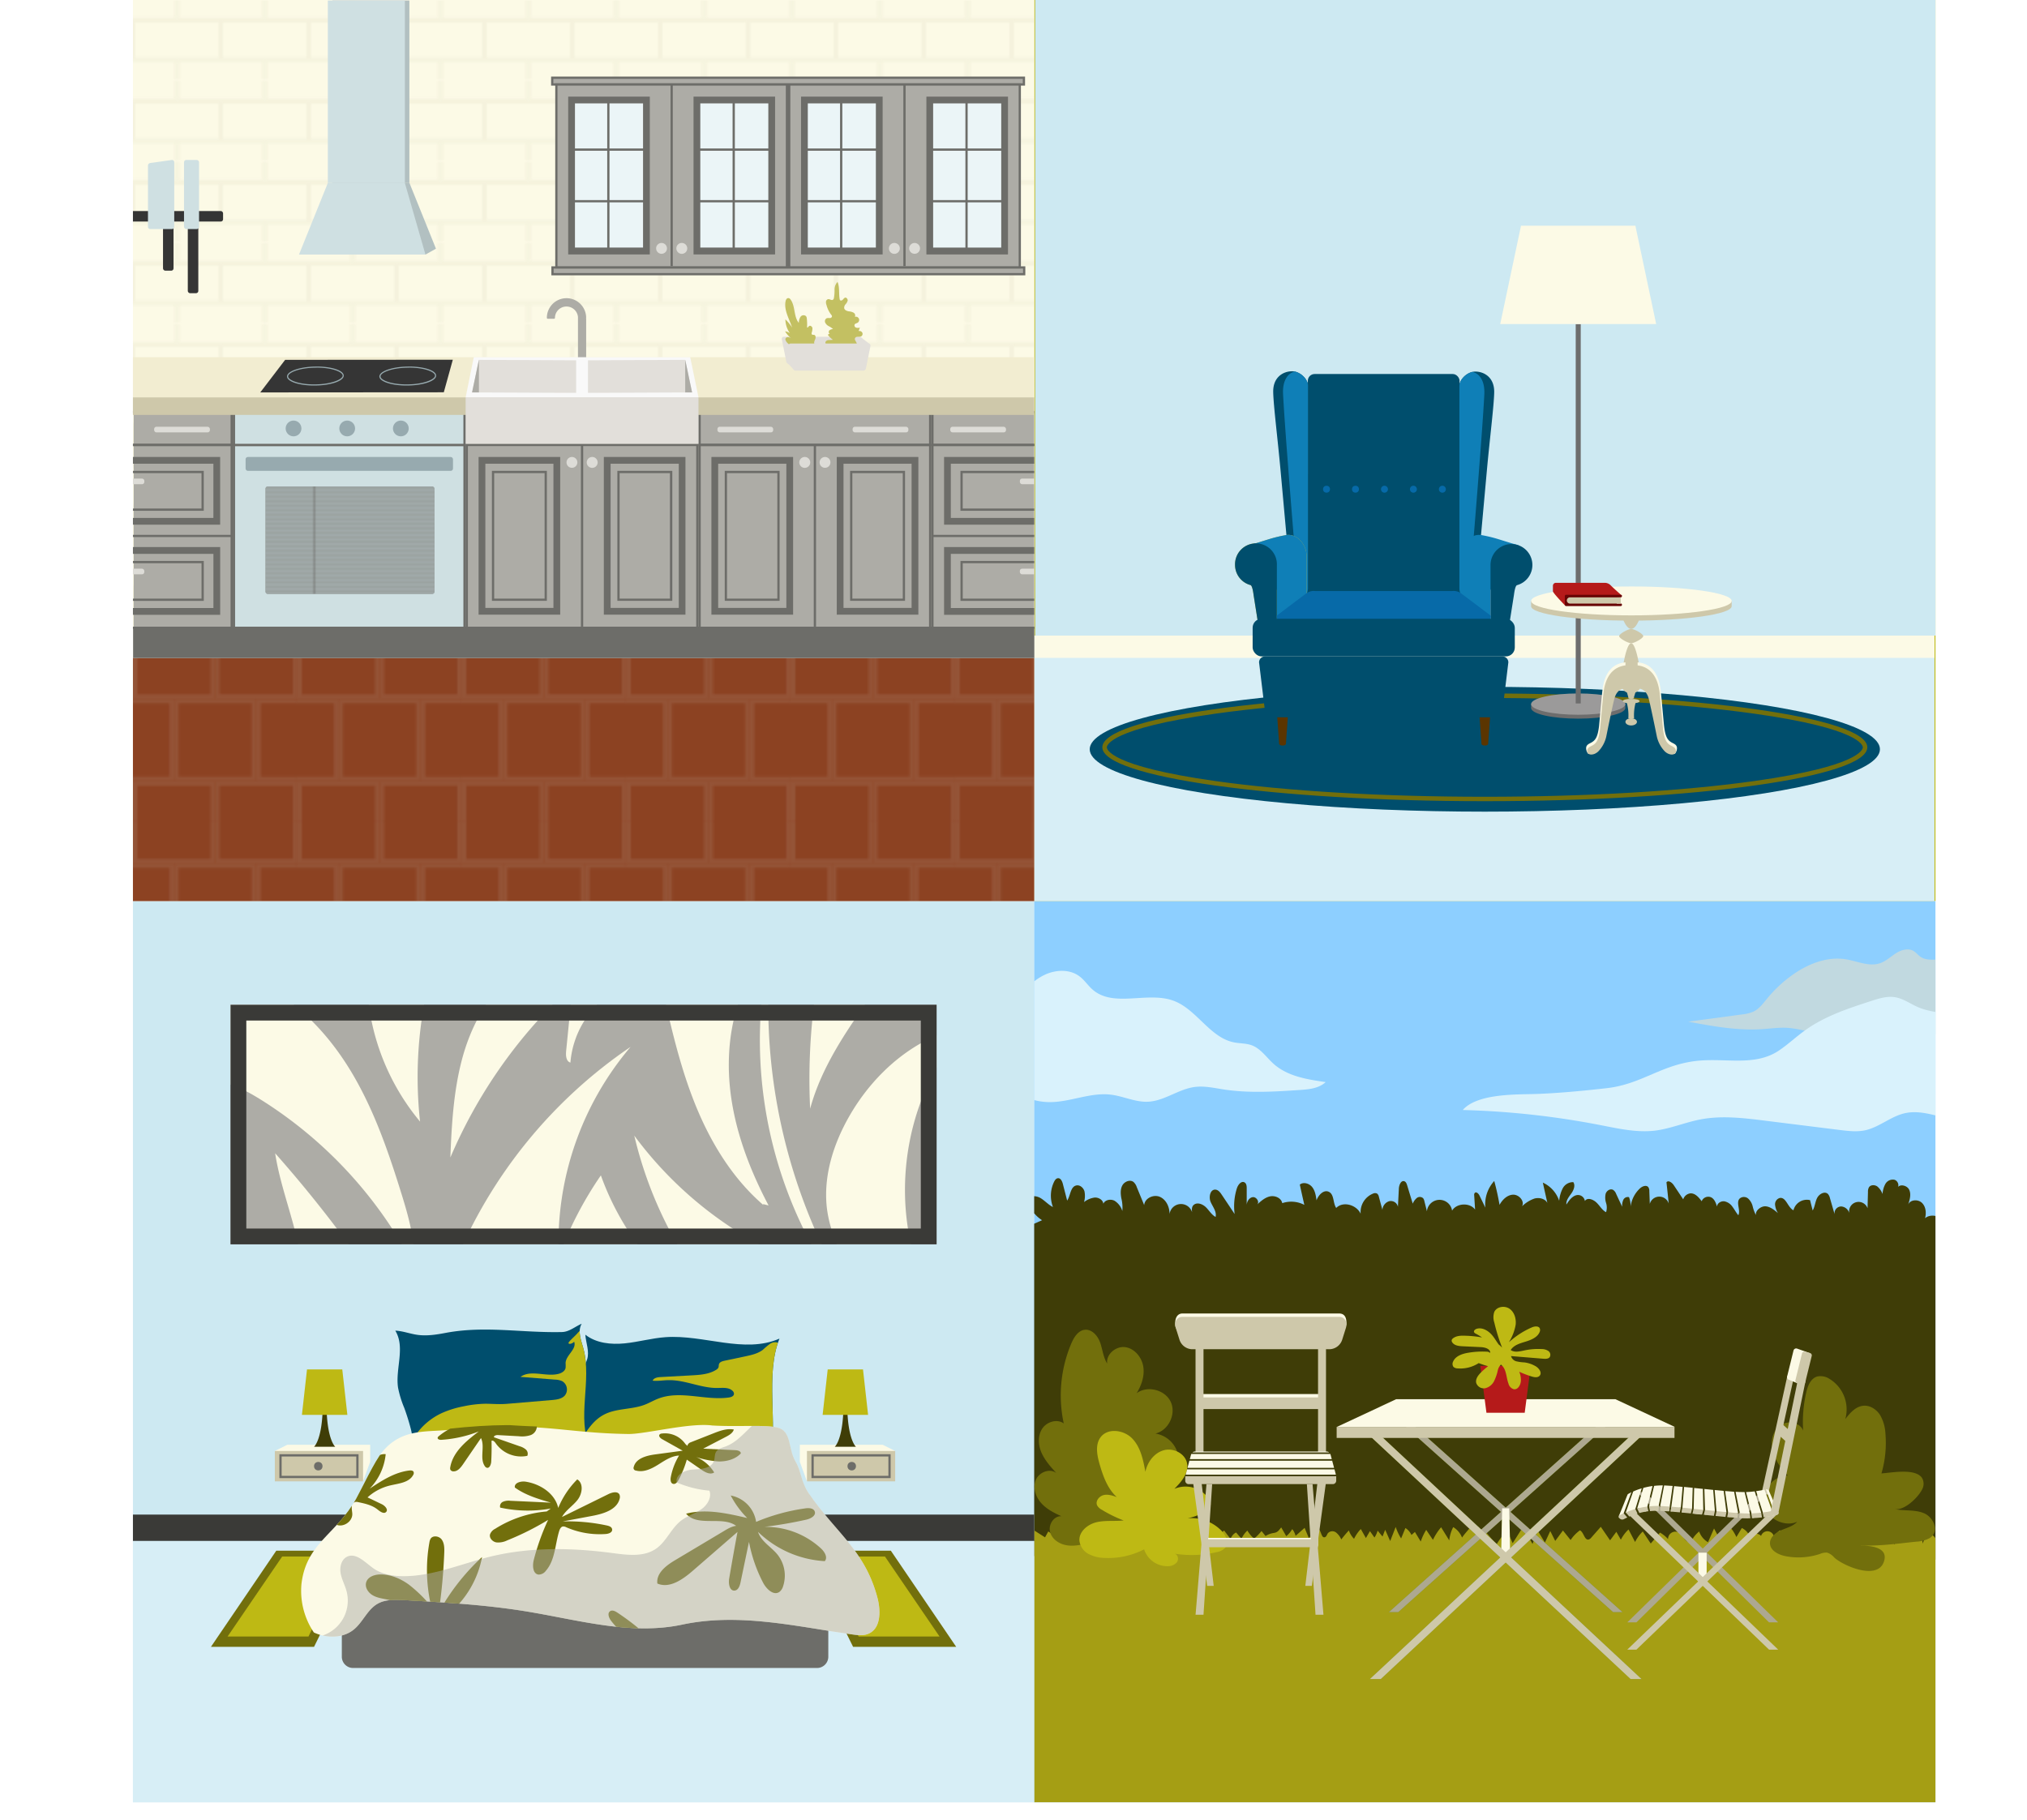 <svg xmlns="http://www.w3.org/2000/svg" xmlns:xlink="http://www.w3.org/1999/xlink" viewBox="0 0 899.63 808"><defs><style>.cls-1,.cls-3,.cls-30,.cls-4{fill:none;}.cls-2{fill:#cfe0e2;}.cls-3{stroke:#d8d4b8;}.cls-3,.cls-30,.cls-4{stroke-miterlimit:10;}.cls-4{stroke:#e5f4f9;stroke-width:2px;}.cls-5{isolation:isolate;}.cls-50,.cls-6{fill:#beb914;}.cls-7{fill:#fcfae6;}.cls-8{fill:#cde9f2;}.cls-9{fill:#8dcfff;}.cls-10{clip-path:url(#clip-path);}.cls-11{fill:#d7eef6;}.cls-12{fill:#004e6d;}.cls-13{fill:#726f0c;}.cls-14{fill:#5b3500;}.cls-15{fill:#076aa8;}.cls-16{fill:#0f7fb7;}.cls-17{fill:#baba42;}.cls-18{fill:#6d6d6d;}.cls-19{fill:#9b9a9a;}.cls-20{fill:#cec8aa;}.cls-21{fill:#b51a1a;}.cls-22{fill:#680405;}.cls-23{clip-path:url(#clip-path-2);}.cls-24{fill:#8c4222;}.cls-25{opacity:0.1;fill:url(#New_Pattern_7);}.cls-26{opacity:0.2;fill:url(#New_Pattern_5);}.cls-27,.cls-54{fill:#adaca6;}.cls-28{fill:#6d6d69;}.cls-29{fill:#f2edd1;}.cls-30{stroke:#6d6d69;}.cls-31{fill:#dddcd7;}.cls-32{fill:url(#New_Pattern_2);}.cls-33{fill:#97aaaf;}.cls-34{fill:#ebf5f7;}.cls-35{fill:#f9f9f9;}.cls-36{fill:#e2dfda;}.cls-37{fill:#353535;}.cls-38{fill:#b2c0c1;}.cls-39{fill:#c3c062;}.cls-40{clip-path:url(#clip-path-3);}.cls-41{fill:#3f3d07;}.cls-42{fill:#a59e14;}.cls-43{fill:#d9f2fc;}.cls-44{fill:#c1d9e0;}.cls-45{fill:#ada890;}.cls-46{fill:#698908;}.cls-47{clip-path:url(#clip-path-5);}.cls-48{fill:#3a3a37;}.cls-49{clip-path:url(#clip-path-6);}.cls-50,.cls-54{mix-blend-mode:multiply;}.cls-51{clip-path:url(#clip-path-7);}.cls-52{clip-path:url(#clip-path-8);}.cls-53{clip-path:url(#clip-path-9);}.cls-54{opacity:0.5;}.cls-55{clip-path:url(#clip-path-10);}</style><clipPath id="clip-path" transform="translate(59)"><rect class="cls-1" x="400" width="400" height="400"/></clipPath><clipPath id="clip-path-2" transform="translate(59)"><rect class="cls-1" width="400" height="400"/></clipPath><pattern id="New_Pattern_7" data-name="New Pattern 7" x="59" width="72.95" height="72.95" patternUnits="userSpaceOnUse" viewBox="0 0 72.95 72.95"><rect class="cls-1" width="72.95" height="72.95"/><rect class="cls-4" x="37.47" y="55.71" width="34.47" height="34.47"/><rect class="cls-4" x="1" y="55.71" width="34.47" height="34.47"/><rect class="cls-4" x="55.71" y="19.24" width="34.47" height="34.47"/><rect class="cls-4" x="19.24" y="19.24" width="34.47" height="34.47"/><rect class="cls-4" x="-17.24" y="19.24" width="34.47" height="34.47"/><rect class="cls-4" x="37.47" y="-17.24" width="34.47" height="34.47"/><rect class="cls-4" x="1" y="-17.24" width="34.47" height="34.47"/></pattern><pattern id="New_Pattern_5" data-name="New Pattern 5" x="59" width="39" height="35.41" patternUnits="userSpaceOnUse" viewBox="0 0 39 35.41"><rect class="cls-1" width="39" height="35.41"/><rect class="cls-3" x="20" y="27.06" width="38" height="16.7"/><rect class="cls-3" x="-19" y="27.06" width="38" height="16.7"/><rect class="cls-3" x="0.5" y="9.35" width="38" height="16.7"/><rect class="cls-3" x="20" y="-8.35" width="38" height="16.7"/><rect class="cls-3" x="-19" y="-8.35" width="38" height="16.7"/></pattern><pattern id="New_Pattern_2" data-name="New Pattern 2" x="59" width="80.54" height="10" patternUnits="userSpaceOnUse" viewBox="0 0 80.54 10"><rect class="cls-1" width="80.54" height="10"/><rect class="cls-2" y="8.5" width="80.54" height="1"/><rect class="cls-2" y="6.5" width="80.54" height="1"/><rect class="cls-2" y="4.5" width="80.54" height="1"/><rect class="cls-2" y="2.5" width="80.54" height="1"/><rect class="cls-2" y="0.5" width="80.54" height="1"/></pattern><clipPath id="clip-path-3" transform="translate(59)"><rect class="cls-1" x="400" y="400" width="400" height="400"/></clipPath><clipPath id="clip-path-5" transform="translate(59)"><rect class="cls-1" y="400" width="400" height="400"/></clipPath><clipPath id="clip-path-6" transform="translate(59)"><path class="cls-1" d="M201.56,603.45c1.17-3.47-.52-7.32-.77-11,4.8,3.78,11.37,4.45,17.45,3.85s12-2.32,18.11-2.75c17-1.22,35,7.46,50.59.64-6.45,16.06-.63,37.89-4.07,53.56-4.56-2.25-12.32-2.59-17.23-1.28-23.48,6.24-48.2-1.86-72.49-1.58,3.66-2.58,5.06-7.4,5.16-11.88s-.83-8.94-.66-13.42C197.89,613.33,199.54,609.4,201.56,603.45Z"/></clipPath><clipPath id="clip-path-7" transform="translate(59)"><path class="cls-1" d="M190.45,591.27c3.19-.08,5.81-2.45,8.72-3.68-1.91,3.28-.28,7.26.71,10.87,4,14.54-3.13,30.71,3.08,44.57-6.86-2.32-14.27.87-21.25,2.86a64.94,64.94,0,0,1-37.83-.82c-3.3-1.1-6.61-2.49-10.13-2.46-4.74,0-9,2.66-13.65,3.45-1-1.2,1-2.53,2.16-3.59,2.24-2,1.8-5.37,1.08-8.16q-1.23-4.74-2.92-9.37a46,46,0,0,1-2.76-9c-1.24-8.47,3.31-17.82-1.22-25.29,3.34.14,6.49,1.4,9.79,1.86,4.41.63,8.9-.16,13.29-1C156.87,588.44,172.78,591.69,190.45,591.27Z"/></clipPath><clipPath id="clip-path-8" transform="translate(59)"><path class="cls-1" d="M257.12,632.75c11.15.66,22.65-.39,28.55.83,6.92,1.42,4.85,9.19,8.45,15.27,2.59,4.37,2.34,8.94,5.8,14,12.32,17.88,24.85,25.23,30.47,46.21,1.56,5.83,1.66,13.69-3.88,16.1-2.24,1-4.81.68-7.23.34-25.45-3.63-50.42-9.7-75.57-4.35-22.57,4.8-45.73-2-68.49-5.77-18-3-36.33-4.05-54.58-5.11-4.19-.24-8.66-.42-12.26,1.73-4.39,2.63-6.33,8-10.29,11.27-4.85,4-12.1,4-17.79,1.36a33.14,33.14,0,0,1-5.51-21.5c2.13-18.25,15.4-21.87,24.32-37.94,2.71-4.88,8.08-16.53,11.66-20.83,8.47-10.17,18.24-8.91,28.73-10.08,42-4.68,50.16,1.8,80.37,2.25C227.44,636.61,247.12,631.41,257.12,632.75Z"/></clipPath><clipPath id="clip-path-9" transform="translate(59)"><path class="cls-1" d="M257.12,632.75c11.15.66,22.65-.39,28.55.83,6.92,1.42,4.85,9.19,8.45,15.27,2.59,4.37,2.34,8.94,5.8,14,12.32,17.88,24.85,25.23,30.47,46.21,1.56,5.83,1.66,13.69-3.88,16.1-2.24,1-4.81.68-7.23.34-25.45-3.63-50.42-9.7-75.57-4.35-22.57,4.8-45.73-2-68.49-5.77-18-3-36.33-4.05-54.58-5.11-4.19-.24-8.66-.42-12.26,1.73-4.39,2.63-6.33,8-10.29,11.27-4.85,4-12.1,4-17.79,1.36a33.14,33.14,0,0,1-5.51-21.5c2.13-18.25,15.4-21.87,24.32-37.94,2.71-4.88,8.08-16.53,11.66-20.83,8.47-10.17,18.93-8.65,29.44-9.65,41.41-3.93,49.45,1.37,79.66,1.82C227.44,636.61,247.12,631.41,257.12,632.75Z"/></clipPath><clipPath id="clip-path-10" transform="translate(59)"><rect class="cls-1" x="43.32" y="446" width="313.37" height="106.33"/></clipPath></defs><title>maisonetjardin</title><g class="cls-5"><g id="BACKGROUND"><rect class="cls-6" x="459" width="400" height="400"/><rect class="cls-7" x="59" width="400" height="400"/><rect class="cls-8" x="59" y="400" width="400" height="400"/><rect class="cls-9" x="459" y="400" width="400" height="400"/></g><g id="OBJECTS"><g class="cls-10"><rect class="cls-8" x="459.42" y="0.01" width="399.58" height="282.11"/><rect class="cls-11" x="458.58" y="283.98" width="400" height="116.02"/><rect class="cls-7" x="459" y="282.12" width="399.58" height="9.9"/><ellipse class="cls-12" cx="659" cy="332.58" rx="175.36" ry="27.7"/><path class="cls-13" d="M600,309.81c45.25,0,87.78,2.48,119.76,7,46.65,6.57,48,14.09,48,14.93s-1.35,8.35-48,14.93c-32,4.5-74.51,7-119.76,7s-87.78-2.48-119.76-7c-46.65-6.58-48-14.09-48-14.93s1.35-8.36,48-14.93c32-4.5,74.51-7,119.76-7m0-2c-93.75,0-169.76,10.71-169.76,23.91s76,23.91,169.76,23.91,169.76-10.71,169.76-23.91-76-23.91-169.76-23.91Z" transform="translate(59)"/><path class="cls-14" d="M510.13,330.93h.22c.73,0,1.34-.34,1.37-.76l.93-13.06a2.14,2.14,0,0,0-2.21-2.23H510a2.14,2.14,0,0,0-2.21,2.23l.93,13.06C508.79,330.59,509.41,330.93,510.13,330.93Z" transform="translate(59)"/><path class="cls-14" d="M600.11,330.93h-.22c-.73,0-1.34-.34-1.37-.76l-.93-13.06a2.14,2.14,0,0,1,2.21-2.23h.4a2.14,2.14,0,0,1,2.21,2.23l-.93,13.06C601.45,330.59,600.84,330.93,600.11,330.93Z" transform="translate(59)"/><rect class="cls-12" x="579.24" y="210.55" width="69.76" height="55.73"/><rect class="cls-12" x="580.45" y="166.02" width="67.34" height="48.7" rx="3" ry="3"/><circle class="cls-15" cx="588.74" cy="217.15" r="1.54"/><circle class="cls-15" cx="601.59" cy="217.15" r="1.54"/><path class="cls-15" d="M557,217.15a1.54,1.54,0,1,1-1.54-1.54A1.54,1.54,0,0,1,557,217.15Z" transform="translate(59)"/><path class="cls-15" d="M569.84,217.15a1.54,1.54,0,1,1-1.54-1.54A1.54,1.54,0,0,1,569.84,217.15Z" transform="translate(59)"/><path class="cls-15" d="M582.7,217.15a1.54,1.54,0,1,1-1.54-1.54A1.54,1.54,0,0,1,582.7,217.15Z" transform="translate(59)"/><path class="cls-12" d="M514.49,164.8c-3.92,0-8.51,2.56-8.41,9.16.1,6,2,20.89,3.28,35.08l4,44.06V261a6.36,6.36,0,0,0,1,3.53v0c0,2.93-3.2,5.31-1,5.31h.22c1.71,0,3.16-1.49,3.71-3.55h.24c2.18,0,4-2.39,4-5.32V171.08C521.45,168.15,517.86,164.8,514.49,164.8Z" transform="translate(59)"/><path class="cls-16" d="M515.7,164.93l0,0c-3,.59-5.54,3.88-5.25,9.86.81,16.58,5.51,72.92,5.51,72.92l.48,13.2a6.77,6.77,0,0,0,.2,1.58c-.39,2.09-1,3.72.63,3.74h.24c2.18,0,4-2.39,4-5.32V171.08C521.45,168.5,518.67,165.59,515.7,164.93Z" transform="translate(59)"/><path class="cls-12" d="M595.75,164.93c3.92,0,8.52,2.57,8.41,9.17-.1,6-2,20.89-3.28,35.08l-4,44.06v7.86a6.36,6.36,0,0,1-1,3.53v0c0,2.93,3.2,5.31,1,5.31h-.22c-1.71,0-3.16-1.49-3.71-3.55h-.24c-2.18,0-4-2.39-4-5.32V171.21C588.79,168.29,592.38,164.93,595.75,164.93Z" transform="translate(59)"/><path class="cls-16" d="M594.54,165.07l0,.05c3,.59,5.53,3.88,5.24,9.86-.81,16.58-5.51,72.92-5.51,72.92l-.48,13.2a6.77,6.77,0,0,1-.2,1.58c.39,2.09,1,3.72-.63,3.74h-.24c-2.18,0-4-2.39-4-5.32V171.21C588.79,168.64,591.57,165.73,594.54,165.07Z" transform="translate(59)"/><path class="cls-16" d="M614.49,241.89c-7-1.94-9.46-3.18-15.86-4.35-5-.92-9.29,4.16-9.29,9.29a2.45,2.45,0,0,0,0,.27,1.94,1.94,0,0,0,0,.24v34.28l13.19,4V262a13.71,13.71,0,0,1,3.29-4.65C609.81,256.34,618.64,243,614.49,241.89Z" transform="translate(59)"/><path class="cls-12" d="M621.11,250.79a9.29,9.29,0,1,0-18.58,0c0,.09,0,.17,0,.26s0,.17,0,.25v34.28h7l3.4-21.54c.11-.85.5-3.86,1.3-4.28A9.29,9.29,0,0,0,621.11,250.79Z" transform="translate(59)"/><path class="cls-17" d="M495.75,241.89c7-1.94,9.46-3.18,15.86-4.35,5-.92,9.29,4.16,9.29,9.29,0,.09,0,.18,0,.27s0,.16,0,.24v34.28l-13.19,4V262a13.57,13.57,0,0,0-3.29-4.65C500.43,256.34,491.6,243,495.75,241.89Z" transform="translate(59)"/><path class="cls-17" d="M489.14,250.79a9.29,9.29,0,1,1,18.57,0c0,.09,0,.17,0,.26s0,.17,0,.25v34.28h-6.95L497.36,264c-.11-.85-.5-3.86-1.3-4.28A9.28,9.28,0,0,1,489.14,250.79Z" transform="translate(59)"/><path class="cls-16" d="M495.75,241.89c7-1.94,9.46-3.18,15.86-4.35,5-.92,9.29,4.16,9.29,9.29,0,.09,0,.18,0,.27s0,.16,0,.24v34.28l-13.19,4V262a13.57,13.57,0,0,0-3.29-4.65C500.43,256.34,491.6,243,495.75,241.89Z" transform="translate(59)"/><path class="cls-12" d="M489.14,250.79a9.29,9.29,0,1,1,18.57,0c0,.09,0,.17,0,.26s0,.17,0,.25v34.28h-6.95L497.36,264c-.11-.85-.5-3.86-1.3-4.28A9.28,9.28,0,0,1,489.14,250.79Z" transform="translate(59)"/><path class="cls-12" d="M607.8,291.37H502.44A2.65,2.65,0,0,0,499.8,294l2.64,21.75a2.65,2.65,0,0,0,2.64,2.64H605.16a2.65,2.65,0,0,0,2.64-2.64L610.44,294A2.65,2.65,0,0,0,607.8,291.37Z" transform="translate(59)"/><path class="cls-15" d="M589.66,263.54a5.49,5.49,0,0,0-4.17-1.18H524.75a5.49,5.49,0,0,0-4.17,1.18c-4.91,3.63-13,9.81-13,9.81a4,4,0,0,0,4,4h87.1a4,4,0,0,0,4-4S594.57,267.17,589.66,263.54Z" transform="translate(59)"/><rect class="cls-12" x="555.95" y="274.67" width="116.35" height="16.7" rx="3.96" ry="3.96"/><path class="cls-18" d="M620.54,312.53c2.43-2,11.28-3,20.9-3s18.48,1,20.91,3v1.74c0,2.61-9.36,4.73-20.91,4.73s-20.9-2.12-20.9-4.73Z" transform="translate(59)"/><ellipse class="cls-19" cx="700.45" cy="312.54" rx="20.91" ry="4.73"/><rect class="cls-18" x="699.34" y="143.85" width="2.23" height="168.4"/><polygon class="cls-7" points="735.05 143.85 665.83 143.85 675.06 100.19 725.82 100.19 735.05 143.85"/><path class="cls-20" d="M660.42,303.27c0-2.51,2-17.73,4.54-17.73s4.54,15.22,4.54,17.73a4.54,4.54,0,1,1-9.08,0Z" transform="translate(59)"/><path class="cls-20" d="M660.42,271.73c0,1.06,2,7.44,4.54,7.44s4.54-6.38,4.54-7.44-2-1.9-4.54-1.9S660.42,270.68,660.42,271.73Z" transform="translate(59)"/><path class="cls-20" d="M670.31,282.36c0,1-4.07,3.19-5.35,3.18s-5.35-2.15-5.35-3.18,4-3.19,5.35-3.19S670.31,281.32,670.31,282.36Z" transform="translate(59)"/><path class="cls-20" d="M668.69,311.21c0,.58-1.67,1.05-3.73,1.05s-3.74-.47-3.74-1.05,1.67-1,3.74-1S668.69,310.64,668.69,311.21Z" transform="translate(59)"/><ellipse class="cls-20" cx="723.96" cy="320.42" rx="2.56" ry="1.6"/><path class="cls-20" d="M666.88,312.07a2.68,2.68,0,0,0-1.65-.57v0l-.27,0-.28,0v0a2.65,2.65,0,0,0-1.64.57,21.11,21.11,0,0,1,.66,6.75A2.09,2.09,0,0,0,665,319a2.05,2.05,0,0,0,1.25-.21A21.42,21.42,0,0,1,666.88,312.07Z" transform="translate(59)"/><path class="cls-20" d="M666.88,307.16a2.74,2.74,0,0,0-1.65-.57v0a2.44,2.44,0,0,0-.27,0,2.62,2.62,0,0,0-.28,0v0a2.71,2.71,0,0,0-1.64.57c.66,2.44.69,2.31.66,2.79a2,2,0,0,0,1.26.22,2,2,0,0,0,1.25-.22C666.18,309.1,666.22,309.6,666.88,307.16Z" transform="translate(59)"/><path class="cls-7" d="M667.82,294v10.34s4.11-.82,5.45,4.78,3.34,15.58,3.51,16.41a13.81,13.81,0,0,0,3.58,6.72c1.27,1.19,3.48,3,4.11,2.18a3.67,3.67,0,0,0,.81-2.18c.08-1.64-1.27-2.08-2.24-2.61-1.84-1-2.91-2.43-3.48-7.35-.12-1-1.07-11.68-1.37-14.59S677.15,294.81,667.82,294Z" transform="translate(59)"/><path class="cls-20" d="M667.38,295.31v10.35s4.1-.82,5.44,4.77,3.34,15.58,3.51,16.42a13.86,13.86,0,0,0,3.58,6.71c2.12,2,4.85,1.64,4.92,0s-1.27-2.08-2.23-2.61c-1.85-1-2.91-2.43-3.49-7.34-.11-1-1.07-11.69-1.36-14.6S676.7,296.16,667.38,295.31Z" transform="translate(59)"/><path class="cls-7" d="M662.42,294v10.34s-4.1-.82-5.44,4.78-3.34,15.58-3.51,16.41a13.89,13.89,0,0,1-3.58,6.72c-1.28,1.19-3.48,3-4.12,2.18a3.74,3.74,0,0,1-.81-2.18c-.07-1.64,1.28-2.08,2.24-2.61,1.85-1,2.91-2.43,3.49-7.35.11-1,1.06-11.68,1.36-14.59S653.1,294.81,662.42,294Z" transform="translate(59)"/><path class="cls-20" d="M662.87,295.31v10.35s-4.1-.82-5.45,4.77-3.33,15.58-3.5,16.42a13.86,13.86,0,0,1-3.58,6.71c-2.12,2-4.85,1.64-4.93,0s1.28-2.08,2.24-2.61c1.85-1,2.91-2.43,3.48-7.34.12-1,1.07-11.69,1.37-14.6S653.54,296.16,662.87,295.31Z" transform="translate(59)"/><path class="cls-20" d="M620.54,266.72c5.17-2.72,24-4.06,44.5-4.06s39.34,1.34,44.51,4.06v2.36c0,3.54-19.93,6.41-44.51,6.41s-44.5-2.87-44.5-6.41Z" transform="translate(59)"/><path class="cls-7" d="M709.57,266.74c0,3.54-19.92,6.41-44.5,6.41s-44.51-2.87-44.51-6.41,19.93-6.42,44.51-6.42S709.57,263.19,709.57,266.74Z" transform="translate(59)"/><path class="cls-21" d="M656.14,265.71l-20.59,3c-1-1.06-5.33-5.54-5.33-6.27v-2.42a1.32,1.32,0,0,1,1.31-1.32h21.64a3.66,3.66,0,0,1,2.47.91c1.89,1.89,5.21,4.77,5.21,4.77C660.85,265.14,656.87,265.71,656.14,265.71Z" transform="translate(59)"/><path class="cls-22" d="M660.27,267.92h-1.72a.75.75,0,0,0,0-.16v-2.43a.75.75,0,0,0,0-.16h1.72a.58.58,0,0,0,0-1.16h-24.2a.57.57,0,0,0-.56.49l0,0v.07s0,0,0,0v3.81h0s0,.05,0,.07a.58.58,0,0,0,.58.58h24.2a.58.58,0,0,0,0-1.16Z" transform="translate(59)"/><path class="cls-20" d="M660.35,265.16H637.73a1.38,1.38,0,0,0-1.32,1.43v-.11a1.39,1.39,0,0,0,1.32,1.44h22.62Z" transform="translate(59)"/></g><g class="cls-23"><rect class="cls-24" x="59" y="292.02" width="400" height="107.98"/><rect class="cls-25" x="59" y="292.02" width="400" height="107.98"/><rect class="cls-26" x="59" y="0.23" width="400" height="291.79"/><rect class="cls-27" x="59.33" y="183.07" width="400" height="108.95"/><rect class="cls-28" x="59.08" y="278.17" width="400" height="13.85"/><rect class="cls-29" x="59" y="158.54" width="400" height="24.53"/><path class="cls-28" d="M43.33,198v80.17H-58V198H43.33m1-1H-59v82.17H44.33V197Z" transform="translate(59)"/><line class="cls-30" x1="0.55" y1="237.9" x2="103.33" y2="237.9"/><path class="cls-28" d="M35.71,205.84V229.9H-50.34V205.84H35.71m3-3H-53.34V232.9H38.71V202.84Z" transform="translate(59)"/><path class="cls-28" d="M30.43,210v15.72h-75.5V210h75.5m1-1h-77.5v17.72h77.5V209Z" transform="translate(59)"/><rect class="cls-31" x="39.31" y="212.43" width="24.75" height="2.5" rx="1" ry="1"/><path class="cls-28" d="M35.72,245.84V269.9H-50.34V245.84H35.72m3-3H-53.34V272.9H38.72V242.84Z" transform="translate(59)"/><path class="cls-28" d="M30.44,250v15.72h-75.5V250h75.5m1-1h-77.5v17.72h77.5V249Z" transform="translate(59)"/><rect class="cls-31" x="39.29" y="252.43" width="24.75" height="2.5" rx="1" ry="1"/><path class="cls-28" d="M43.33,183.39V197H-58V183.39H43.33m1-1H-59V198H44.33V182.39Z" transform="translate(59)"/><rect class="cls-31" x="8.41" y="189.43" width="24.75" height="2.5" rx="1" ry="1"/><rect class="cls-31" x="68.41" y="189.43" width="24.75" height="2.5" rx="1" ry="1"/><rect class="cls-2" x="103.83" y="197.5" width="102.33" height="81.17"/><path class="cls-28" d="M146.67,198v80.17H45.33V198H146.67m1-1H44.33v82.17H147.67V197Z" transform="translate(59)"/><rect class="cls-28" x="117.83" y="215.93" width="75" height="47.73" rx="1" ry="1"/><rect class="cls-32" x="117.83" y="215.93" width="75" height="47.73" rx="1" ry="1"/><rect class="cls-33" x="109" y="202.84" width="92.05" height="6.17" rx="1" ry="1"/><rect class="cls-2" x="103.83" y="182.89" width="102.33" height="14.58"/><path class="cls-28" d="M146.67,183.39V197H45.33V183.39H146.67m1-1H44.33V198H147.67V182.39Z" transform="translate(59)"/><circle class="cls-33" cx="130.28" cy="190.18" r="3.5"/><circle class="cls-33" cx="154.09" cy="190.18" r="3.5"/><circle class="cls-33" cx="177.9" cy="190.18" r="3.5"/><path class="cls-28" d="M250,198v80.17H148.67V198H250m1-1H147.67v82.17H251V197Z" transform="translate(59)"/><line class="cls-30" x1="258.33" y1="278.15" x2="258.33" y2="197.65"/><path class="cls-28" d="M186.63,205.84v64H156.41v-64h30.22m3-3H153.41v70h36.22v-70Z" transform="translate(59)"/><path class="cls-28" d="M182.71,210v55.71H160.33V210h22.38m1-1H159.33v57.71h24.38V209Z" transform="translate(59)"/><circle class="cls-31" cx="253.84" cy="205.25" r="2.41"/><path class="cls-28" d="M242.26,205.84v64H212v-64h30.22m3-3H209v70h36.22v-70Z" transform="translate(59)"/><path class="cls-28" d="M238.34,210v55.71H216V210h22.38m1-1H215v57.71h24.38V209Z" transform="translate(59)"/><path class="cls-31" d="M201.41,205.25a2.42,2.42,0,1,0,2.41-2.41A2.41,2.41,0,0,0,201.41,205.25Z" transform="translate(59)"/><path class="cls-28" d="M353.33,198v80.17H252V198H353.33m1-1H251v82.17H354.33V197Z" transform="translate(59)"/><line class="cls-30" x1="361.67" y1="278.15" x2="361.67" y2="197.65"/><path class="cls-28" d="M290,205.84v64H259.74v-64H290m3-3H256.74v70H293v-70Z" transform="translate(59)"/><path class="cls-28" d="M286,210v55.71H263.66V210H286m1-1H262.66v57.71H287V209Z" transform="translate(59)"/><path class="cls-31" d="M300.59,205.25a2.42,2.42,0,1,1-2.41-2.41A2.41,2.41,0,0,1,300.59,205.25Z" transform="translate(59)"/><path class="cls-28" d="M345.59,205.84v64H315.37v-64h30.22m3-3H312.37v70h36.22v-70Z" transform="translate(59)"/><path class="cls-28" d="M341.67,210v55.71H319.29V210h22.38m1-1H318.29v57.71h24.38V209Z" transform="translate(59)"/><circle class="cls-31" cx="366.16" cy="205.25" r="2.41"/><rect class="cls-27" x="245.09" y="34.5" width="209.35" height="3"/><path class="cls-28" d="M394.94,35v2H186.59V35H394.94m1-1H185.59v4H395.94V34Z" transform="translate(59)"/><rect class="cls-27" x="245.21" y="118.71" width="209.35" height="3"/><path class="cls-28" d="M395.06,119.21v2H186.71v-2H395.06m1-1H185.71v4H396.06v-4Z" transform="translate(59)"/><rect class="cls-27" x="246.93" y="37.5" width="102.33" height="81.17"/><path class="cls-28" d="M289.77,38v80.17H188.43V38H289.77m1-1H187.43v82.17H290.77V37Z" transform="translate(59)"/><line class="cls-30" x1="298.1" y1="118.15" x2="298.1" y2="37.65"/><rect class="cls-34" x="253.68" y="44.34" width="33.22" height="67.05"/><path class="cls-28" d="M226.4,45.84v64.05H196.18v-64H226.4m3-3H193.18v70.05H229.4v-70Z" transform="translate(59)"/><line class="cls-30" x1="270" y1="110.67" x2="270" y2="44.67"/><line class="cls-30" x1="253.83" y1="66.41" x2="287" y2="66.41"/><line class="cls-30" x1="253.04" y1="89.32" x2="286.2" y2="89.32"/><circle class="cls-31" cx="293.61" cy="110.25" r="2.41"/><rect class="cls-34" x="309.31" y="44.34" width="33.22" height="67.05"/><path class="cls-28" d="M282,45.84v64.05H251.81v-64H282m3-3H248.81v70.05H285v-70Z" transform="translate(59)"/><line class="cls-30" x1="325.64" y1="110.67" x2="325.64" y2="44.67"/><line class="cls-30" x1="309.47" y1="66.41" x2="342.64" y2="66.41"/><line class="cls-30" x1="308.67" y1="89.32" x2="341.84" y2="89.32"/><path class="cls-31" d="M241.18,110.25a2.42,2.42,0,1,0,2.41-2.41A2.41,2.41,0,0,0,241.18,110.25Z" transform="translate(59)"/><rect class="cls-27" x="350.27" y="37.5" width="102.33" height="81.17"/><path class="cls-28" d="M393.1,38v80.17H291.77V38H393.1m1-1H290.77v82.17H394.1V37Z" transform="translate(59)"/><line class="cls-30" x1="401.43" y1="118.15" x2="401.43" y2="37.65"/><rect class="cls-34" x="357.02" y="44.34" width="33.22" height="67.05"/><path class="cls-28" d="M329.73,45.84v64.05H299.52v-64h30.21m3-3H296.52v70.05h36.21v-70Z" transform="translate(59)"/><line class="cls-30" x1="373.34" y1="110.67" x2="373.34" y2="44.67"/><line class="cls-30" x1="357.17" y1="66.41" x2="390.34" y2="66.41"/><line class="cls-30" x1="356.38" y1="89.32" x2="389.54" y2="89.32"/><path class="cls-31" d="M340.36,110.25a2.42,2.42,0,1,1-2.42-2.41A2.42,2.42,0,0,1,340.36,110.25Z" transform="translate(59)"/><rect class="cls-34" x="412.65" y="44.34" width="33.22" height="67.05"/><path class="cls-28" d="M385.37,45.84v64.05H355.15v-64h30.22m3-3H352.15v70.05h36.22v-70Z" transform="translate(59)"/><line class="cls-30" x1="428.97" y1="110.67" x2="428.97" y2="44.67"/><line class="cls-30" x1="412.81" y1="66.41" x2="445.97" y2="66.41"/><line class="cls-30" x1="412.01" y1="89.32" x2="445.18" y2="89.32"/><circle class="cls-31" cx="405.92" cy="110.25" r="2.41"/><path class="cls-28" d="M353.33,183.39V197H252V183.39H353.33m1-1H251V198H354.33V182.39Z" transform="translate(59)"/><rect class="cls-31" x="318.41" y="189.43" width="24.75" height="2.5" rx="1" ry="1"/><rect class="cls-31" x="378.41" y="189.43" width="24.75" height="2.5" rx="1" ry="1"/><path class="cls-28" d="M456.67,198v80.17H355.33V198H456.67m1-1H354.33v82.17H457.67V197Z" transform="translate(59)"/><line class="cls-30" x1="413.88" y1="237.9" x2="516.67" y2="237.9"/><path class="cls-28" d="M449,205.84V229.9H363V205.84H449m3-3H360V232.9H452V202.84Z" transform="translate(59)"/><path class="cls-28" d="M443.77,210v15.72h-75.5V210h75.5m1-1h-77.5v17.72h77.5V209Z" transform="translate(59)"/><rect class="cls-31" x="452.64" y="212.43" width="24.75" height="2.5" rx="1" ry="1"/><path class="cls-28" d="M449.05,245.84V269.9H363V245.84h86.05m3-3H360V272.9h92.05V242.84Z" transform="translate(59)"/><path class="cls-28" d="M443.77,250v15.72H368.28V250h75.49m1-1H367.28v17.72h77.49V249Z" transform="translate(59)"/><rect class="cls-31" x="452.63" y="252.43" width="24.75" height="2.5" rx="1" ry="1"/><path class="cls-28" d="M456.67,183.39V197H355.33V183.39H456.67m1-1H354.33V198H457.67V182.39Z" transform="translate(59)"/><rect class="cls-31" x="421.74" y="189.43" width="24.75" height="2.5" rx="1" ry="1"/><rect class="cls-31" x="481.74" y="189.43" width="24.75" height="2.5" rx="1" ry="1"/><rect class="cls-20" x="59" y="176.39" width="400" height="7.78"/><path class="cls-27" d="M201.15,141.08a8.72,8.72,0,0,0-17.44,0,.41.41,0,0,0,.41.41h2.77a.41.41,0,0,0,.41-.41,5.12,5.12,0,0,1,10.22-.35v26.81a1,1,0,0,0,1,1h1.63a1,1,0,0,0,1-1V141.45a.91.91,0,0,0-.08-.37Z" transform="translate(59)"/><polygon class="cls-35" points="310 176.33 206.67 176.33 210.28 158.54 306.33 158.54 310 176.33"/><polygon class="cls-36" points="255.7 174.39 209.51 174.19 212.54 159.73 255.7 159.93 255.7 174.39"/><rect class="cls-36" x="206.67" y="176.33" width="103.33" height="20.67"/><polygon class="cls-27" points="212.56 159.73 212.54 159.73 209.51 174.19 212.56 174.2 212.56 159.73"/><polygon class="cls-36" points="260.96 174.39 307.16 174.19 304.12 159.73 260.96 159.93 260.96 174.39"/><polygon class="cls-27" points="304.11 159.73 304.12 159.73 307.16 174.19 304.11 174.2 304.11 159.73"/><polygon class="cls-37" points="196.97 174.13 115.51 174.19 126.55 159.73 200.97 159.67 196.97 174.13"/><path class="cls-33" d="M81.45,163.18c6.86,0,11.63,1.88,11.63,3.56s-5.14,3.88-12.52,3.88l-.9,0c-6-.14-9.71-1.62-10.57-2.93a1,1,0,0,1-.12-1c.7-1.67,5.67-3.48,12.48-3.48m0-.5c-6.36,0-12,1.64-12.94,3.79-1,2.32,3.88,4.47,11.14,4.63l.91,0c7.16,0,13-2,13-4.38s-5.53-4.06-12.13-4.06Z" transform="translate(59)"/><path class="cls-33" d="M122.45,163.18c6.86,0,11.63,1.88,11.63,3.56s-5.14,3.88-12.52,3.88l-.9,0c-6-.14-9.71-1.62-10.57-2.93a1,1,0,0,1-.12-1c.7-1.67,5.67-3.48,12.48-3.48m0-.5c-6.36,0-12,1.64-12.94,3.79-1,2.32,3.88,4.47,11.14,4.63l.91,0c7.16,0,13-2,13-4.38s-5.53-4.06-12.13-4.06Z" transform="translate(59)"/><polygon class="cls-38" points="181.71 81.18 147.52 81.18 134.72 112.95 188.83 113 193.49 110.39 181.71 81.18"/><rect class="cls-38" x="147.5" y="0.23" width="34.19" height="81"/><rect class="cls-2" x="145.5" y="0.23" width="34.19" height="81"/><polygon class="cls-2" points="179.69 81.23 145.5 81.23 132.7 113 188.83 113 179.69 81.23"/><rect class="cls-37" x="45" y="93.67" width="54" height="4.67" rx="1" ry="1"/><rect class="cls-37" x="83.35" y="99.48" width="4.67" height="30.67" rx="1" ry="1"/><rect class="cls-2" x="81.67" y="71" width="6.67" height="30.67" rx="1" ry="1"/><rect class="cls-37" x="72.35" y="99.48" width="4.67" height="20.67" rx="1" ry="1"/><path class="cls-2" d="M17.33,101.67H7.67a1,1,0,0,1-1-1V73.56a1.18,1.18,0,0,1,1-1.2C10.35,72,17.33,71,17.33,71a1,1,0,0,1,1,1v28.67A1,1,0,0,1,17.33,101.67Z" transform="translate(59)"/><path class="cls-36" d="M320.17,161.5l-26.71,2.78-2.29-2.46c-.45-.32-1.08-.71-1.18-1.2l-2-10a.91.91,0,0,1,.92-1.13H322.4c.63,0,.9.29,1.64.95l2.79,2.14-5.49,8A1.2,1.2,0,0,1,320.17,161.5Z" transform="translate(59)"/><path class="cls-39" d="M295.71,155.26c-2-1.4-5-1.87-6-4.14a1.35,1.35,0,0,1-.13-.65,1.09,1.09,0,0,1,1.13-.82,3,3,0,0,1,1.42.5,11.7,11.7,0,0,1-2.7-3.08,4.85,4.85,0,0,1,2.14.83,11,11,0,0,1-2-6.14,20.17,20.17,0,0,1,3,3.63c-1.28-3.84-3.68-7.64-2.92-11.62.12-.64.45-1.38,1.1-1.44s1,.4,1.28.86c2,3,1.18,7.39,3.52,10.14a4.71,4.71,0,0,1,.75-2.72,1.64,1.64,0,0,1,2.47-.22,2.29,2.29,0,0,1,.33,1.15,28.67,28.67,0,0,1,.1,3.82c.34.16.57-.34.85-.59.54-.47,1.42.16,1.53.87a6.64,6.64,0,0,1-.34,2.1.81.81,0,0,0,.13.73c.25.23.66.1,1,.19.69.18.72,1.18.46,1.85s-.69,1.41-.38,2.07a3.44,3.44,0,0,1,.37.68.93.93,0,0,1-.16.68c-1,1.55-3.63.69-4.93,2" transform="translate(59)"/><path class="cls-39" d="M311.2,155.28a10.63,10.63,0,0,1-3.39-2.31,1.49,1.49,0,0,1-.47-.72c-.14-.67.6-1.22,1.28-1.31a15.46,15.46,0,0,0,2.05-.12,10,10,0,0,1-2.25-2.19,1.29,1.29,0,0,1,.94-.49c-.6-.11-.7-1-.29-1.46a2.57,2.57,0,0,1,1.67-.6,8.27,8.27,0,0,0-1.9-1.29,3.54,3.54,0,0,1-1.6-1.6,1.51,1.51,0,0,1,.7-1.95,4.28,4.28,0,0,1,1.29-.05,1,1,0,0,0,1-.6c.11-.41-.23-.79-.5-1.12a11.55,11.55,0,0,1-1.88-4,3.5,3.5,0,0,1-.26-1.56,1.23,1.23,0,0,1,1-1.12c.7-.08,1.44.65,2.05.29a1.22,1.22,0,0,0,.49-.8,19.29,19.29,0,0,0,.27-3.73,4.88,4.88,0,0,1,1.31-3.4c1,2.34.52,5,.94,7.56a1,1,0,0,0,.21.54c.33.34.93.08,1.25-.28s.63-.82,1.11-.87,1.08.7,1,1.33a4,4,0,0,1-.94,1.63,2.22,2.22,0,0,0-.6,1.75c.19.88,1.21,1.26,2.1,1.4a5.21,5.21,0,0,1,2.07.59,1.42,1.42,0,0,1,.56,1.86,1.44,1.44,0,0,1,1.22,2.59c-.44.27-1.05.33-1.32.77a1.06,1.06,0,0,0,.61,1.4,3,3,0,0,0,1.72,0l-.57,1.54a1.47,1.47,0,0,1,1.62.67,1.26,1.26,0,0,1-.45,1.65c-.84.47-2.21-.12-2.7.72s.51,1.57.7,2.43c.27,1.21-1,2.18-2.15,2.61a11.39,11.39,0,0,1-7.25.22" transform="translate(59)"/><path class="cls-36" d="M324.17,164.5h-30a1.21,1.21,0,0,1-1.18-.88l-2-10a.91.91,0,0,1,.92-1.13H326.4a.91.91,0,0,1,.92,1.13l-2,10A1.2,1.2,0,0,1,324.17,164.5Z" transform="translate(59)"/></g><g class="cls-40"><path class="cls-41" d="M403.49,541.63a14.73,14.73,0,0,1-6.53-9.39c1.33-1.77,4.14-1.5,6-.35s3.37,2.92,5.36,3.89a14.22,14.22,0,0,1,.51-11.22c.36-.72.89-1.5,1.7-1.57,1.21-.12,1.88,1.34,2.19,2.52.64,2.47,1.27,4.94,1.91,7.41,1.53-2.26,1.4-6.15,4.07-6.72,1.58-.34,3.13,1,3.6,2.57a9.78,9.78,0,0,1-.18,4.8,9.89,9.89,0,0,1,4.74-2c1.73-.08,3.64,1,3.82,2.75.77-1.78,3.3-2.22,5-1.31a8.19,8.19,0,0,1,3.44,4.54,17.31,17.31,0,0,0-.47-5.76c-.32-1.92-.45-4,.52-5.68s3.39-2.63,4.92-1.44a5.33,5.33,0,0,1,1.44,2.27c1.09,2.66,2.19,5.31,3.29,8,.2-3.09,4.2-4.91,7-3.66s4.31,4.57,4.25,7.68a5.13,5.13,0,0,1,10.22.78c-.19-1.91-.85-4,.74-5.08s3.91-.08,5.3,1.33,2.43,3.24,4.17,4.19c.57-2.32-1.22-4.46-2.18-6.64s-.2-5.7,2.17-5.48c1.23.11,2.07,1.24,2.75,2.26q2.87,4.27,5.72,8.57a26.43,26.43,0,0,1,1-11.42c.5-1.6,2-3.48,3.45-2.59.83.52.92,1.67.91,2.65l0,7.72c-.07-1.71,1-3.62,2.66-3.85s3.22,2.21,1.92,3.33c1.7-1.56,3.51-3.19,5.76-3.67s5,.7,5.43,3a12.57,12.57,0,0,1,9.8.76c-.68-3-1.36-6-2-9,1.62-1.31,4.21-.51,5.5,1.12s1.63,3.81,1.92,5.87c.83-2.37,3.19-4.86,5.45-3.79,2.45,1.15,1.77,4.92,3.28,7.17,3.05-3.13,9-1.4,10.85,2.56a8.84,8.84,0,0,1,5.5-8.93,2,2,0,0,1,1.8,0,2.32,2.32,0,0,1,.79,1.41q.78,2.91,1.57,5.81a4.27,4.27,0,0,1,3-3.84,3.2,3.2,0,0,1,3.88,2.49l.42-8.17c.09-1.57,1-3.72,2.46-3.17.71.27,1,1.09,1.23,1.82.82,2.71,1.65,5.41,2.47,8.11a6.34,6.34,0,0,1,1.8-2.51,2.17,2.17,0,0,1,2.84.14,3.08,3.08,0,0,1,.52,1.25c.38,1.5.76,3,1.13,4.51a5.63,5.63,0,0,1,11.17-.29c2-3.4,7.92-3.67,10.21-.46l-.39-6.26a1.44,1.44,0,0,1,.25-1.15c.65-.67,1.67.3,2.08,1.14l2.62,5.41a15.27,15.27,0,0,1,3.94-11.84q1.43,5.24,2.35,10.6c1.27-2.31,3.41-4.42,6-4.52s5.22,2.8,4,5.15a14.91,14.91,0,0,1,5.48-3.43c2.1-.57,4.68,0,5.74,1.92-.67-3-1.35-6-2-9A13.69,13.69,0,0,1,633,533a15.34,15.34,0,0,1,1.57-5.51,5.18,5.18,0,0,1,4.7-2.76c1,1.5.17,3.57-.9,5.06s-2.38,3.07-2.16,4.89c1.34-2.22,3.42-4.78,5.94-4.13a3.11,3.11,0,0,1,2.26,2.56c1.1-1.72,3.62-.74,5.11.65s2.48,3.37,4.29,4.31a6.71,6.71,0,0,0,0-4.11,7.72,7.72,0,0,1-.17-4.12c.46-1.32,2-2.35,3.27-1.69a3.65,3.65,0,0,1,1.38,1.81l2.67,5.71a6.43,6.43,0,0,1,.47-3A2.2,2.2,0,0,1,664,531.4a11.49,11.49,0,0,1,.71,4.18,13.25,13.25,0,0,1,4.07-8c1-1,2.87-1.73,3.78-.62a3,3,0,0,1,.45,1.79l.21,5.65a4.37,4.37,0,0,1,8.4-.14q-.48-4.72-1-9.46c.82-1.07,2.46.12,3.21,1.25,1.41,2.1,2.81,4.21,4.22,6.32a3.83,3.83,0,0,1,3.11-2.65c2.15-.18,3.81,1.76,5.08,3.49a3.15,3.15,0,0,1,4.09-1.78c1.57.7,2.23,2.54,2.73,4.19,0-1.5,1.73-2.56,3.23-2.38a5.69,5.69,0,0,1,3.65,2.47c.91,1.2,1.59,2.57,2.57,3.71,1.13-2.32-1.2-5.65.65-7.46a2.92,2.92,0,0,1,3.74.08,7,7,0,0,1,2,3.49,15.88,15.88,0,0,0,1.43,3.83c-.35-2.06,2.33-4.11,4.4-3.89s3.79,1.65,5.36,3a8.43,8.43,0,0,1-1.27-3.71,2.89,2.89,0,0,1,2.09-3c2.82-.47,3.5,4.19,6.07,5.46a6.13,6.13,0,0,1,7.37-4.5c.38,1.54.77,3.07,1.16,4.6,1-1.69,1.08-3.82,2-5.6s3.39-3.12,4.79-1.71a4.2,4.2,0,0,1,.88,1.84l2.06,7.13a3,3,0,0,1,2.86-3.46,4,4,0,0,1,3.67,3.09,4.21,4.21,0,0,1,8.09-2.28q.1-3.66.19-7.31a3.86,3.86,0,0,1,.44-2c.75-1.16,2.56-1.17,3.69-.38a7.84,7.84,0,0,1,2.34,3.37,10.48,10.48,0,0,1,1.26-4.49,3.79,3.79,0,0,1,4-1.85c1.51.42,2.37,2.58,1.26,3.68,1-2,4.39-1.25,5.32.79s.24,4.42-.48,6.55c.94-2.24,4.39-2.45,6.13-.76s2,4.45,1.38,6.8c2.7-2.2,7-.92,9.23,1.76s2.87,6.29,3.45,9.72c2,11.52,3.92,23.16,3.38,34.84l-3.06,105.32-415.95-1.66,2.69-145.34Z" transform="translate(59)"/><path class="cls-42" d="M803.57,684.61c-.72.87-2.17.22-2.85-.69s-1.14-2.09-2.2-2.5a2.66,2.66,0,0,0-2.82.94,7.67,7.67,0,0,0-1.32,2.85,62.15,62.15,0,0,0-1.18-6.2c-.17-.66-.53-1.46-1.21-1.43a1.49,1.49,0,0,0-.92.57,26.16,26.16,0,0,0-3.39,4.52,7.79,7.79,0,0,0-3-3.83l-3,6.79a64.8,64.8,0,0,0-1.92-7.77l-4.94,6.88-1.86-7.28a8.45,8.45,0,0,0-2.91,4.73,24.67,24.67,0,0,1-2.55-4.13,8.08,8.08,0,0,0-3.33,5.16,23.48,23.48,0,0,1-3.29-8.16,37.48,37.48,0,0,0-2.94,6.9,39.25,39.25,0,0,0-3.52-5.17L750,683.64q-1.53-3.61-3.07-7.25a25.79,25.79,0,0,0-6,7.38,17,17,0,0,1-4.17-4.73c-.92,1.13-1.85,2.25-2.77,3.37a8.72,8.72,0,0,1-2.94-3.15,6.63,6.63,0,0,0-2.69,3.45,2.94,2.94,0,0,0-5.75-.93,3,3,0,0,0-4.88.61,7.13,7.13,0,0,0-3.66-4.13c-.81,1.33-1.61,2.66-2.42,4a20.06,20.06,0,0,0-3.63-5.38l-4,5.85-2.29-4.27q-1.34,3.06-2.68,6.1a8.86,8.86,0,0,1-3.92-4.76,13.53,13.53,0,0,0-3.69,4.68c-2.38.68-3.39-3.1-5.54-4.32a3.25,3.25,0,0,0-4.58,3,15,15,0,0,0-3.57-2.87l-4.11,4.86-3.55-5.35a16.48,16.48,0,0,0-3.4,4.67l-2.91-5.57a16.35,16.35,0,0,0-3.41,4.55l-2-3.5-2.78,3.78-4.12-6-4.19,4.75a2.45,2.45,0,0,1-1.11.86c-1.95.55-2.16-3.12-3.95-4.06a16.84,16.84,0,0,0-4.15,4.31l-3.4-4.23L631.24,684l-2.2-4.4-2.37,5.11q-1.62-2.69-3.25-5.37l-2.25,6q-1.62-2.89-3.23-5.79c-.23-.4-.53-.86-1-.88s-.85.44-1.11.85L612.36,685l-2.44-5.55a29.66,29.66,0,0,0-4.73,6.14c-1.68-2-3.37-3.9-5.05-5.86l-2.4,3c-.89-2.23-1.79-4.45-2.69-6.68-1.6,2.3-3.57,4.15-5.16,6.45a9.37,9.37,0,0,0-3.92-4.64,16.31,16.31,0,0,0-1.76,5.9l-3.61-5.83a25,25,0,0,0-3.62,5.58l-3-4.43a25,25,0,0,0-2.43,5.18c-.85-1.42-1.71-2.83-2.57-4.25l-1.54,1.33a7.36,7.36,0,0,0-2.69-3.08l-1.9,4.63a24,24,0,0,1-2.41-5.1c-.81,2.09-1.63,4.17-2.44,6.25l-2.23-5-1.18,3-2.17-2.61a9.85,9.85,0,0,1-1.41,3.05l-2-2.84-1.79,3.07-2.26-4a16.83,16.83,0,0,0-3,4.34,9.62,9.62,0,0,1-2.3-3.71c-1.18,1.27-2.31,2.59-3.37,4a7.9,7.9,0,0,0-2.36-3.12,2.7,2.7,0,0,0-3.57.33c-.45.61-.61,1.53-1.33,1.78-1.83.62-1.55-3.75-3.48-4-1.21,1.47-2.43,2.94-3.64,4.42l-1.89-4.56-4,3.55a8.3,8.3,0,0,0-1.49-3,11.68,11.68,0,0,1-2.66,3.15q-1.11-1.95-2.24-3.9c-1.14,1.43-1.57,2.21-3.38,2.48a9,9,0,0,0-3.57,1.35l-1.78-2.22a24.88,24.88,0,0,1-3.29,3.36,14,14,0,0,1-3-3.56A11.35,11.35,0,0,0,492,683c-.8-.91-1.59-1.83-2.39-2.75a4.61,4.61,0,0,0-2.42,2.9l-2.91-3.77a11,11,0,0,0-2.6,3l-2.07-3.13c-1,2.31-5.06,2.1-5.84-.3a16.5,16.5,0,0,0-3.48,4.15,4.63,4.63,0,0,1-1.68-3.38,9.66,9.66,0,0,0-2.9,4.32,7.19,7.19,0,0,1-3.39-4.44,9.22,9.22,0,0,0-3,3.43,10.86,10.86,0,0,1-1.43-3.73,8.31,8.31,0,0,0-3.21,3.91l-2-3.77a2.57,2.57,0,0,1-5.11.28l-4,3.4L442,678.6l-6.74,5.09-2.47-4.6a4.37,4.37,0,0,1-3.62,2.78,2.93,2.93,0,0,1-3-3c-.85,1.42-1.7,2.83-2.54,4.25a21.74,21.74,0,0,1-3.92-4.79l-3.86,5a8.07,8.07,0,0,1-3-4.69,10.8,10.8,0,0,1-3.54,4.16,8.38,8.38,0,0,0-3.07-3c-.47.87-.95,1.73-1.43,2.6L399.47,679l-3,6.4L397.82,808l405.75-4Z" transform="translate(59)"/><path class="cls-43" d="M388.07,481.86a28.12,28.12,0,0,0,18.67,7.35c9.19.06,18.14-4.41,27.26-3.31,5.57.67,10.87,3.39,16.47,3.14,7.31-.32,13.58-5.63,20.84-6.56,4.27-.54,8.56.46,12.81,1.11,11.11,1.7,22.43,1,33.64.24,4.12-.27,8.59-.68,11.6-3.51-8.16-1.16-16.83-2.55-23-8-3.24-2.87-5.75-6.84-9.81-8.34-2.49-.92-5.23-.77-7.84-1.28-10.79-2.12-16.54-14.66-26.85-18.48-11.53-4.27-26.46,3.14-35.81-4.84-2.15-1.84-3.69-4.32-5.95-6-4.27-3.23-10.41-3-15.27-.76s-8.66,6.25-12.15,10.31a15.9,15.9,0,0,0-3.23,4.92c-1.29,3.64,0,7.61.87,11.39a42.71,42.71,0,0,1-1.77,24" transform="translate(59)"/><path class="cls-44" d="M804.86,459.66a69.79,69.79,0,0,0-20.86-.19,23.39,23.39,0,0,1-7.26.41c-3.39-.57-6.32-2.83-9.72-3.37-4.4-.7-8.69,1.59-13.1,2.17-6.55.87-13-2-19.57-2.44-3.7-.23-7.4.32-11.1.57-11.08.74-22.13-1.29-33-3.31L714,450.31a17.06,17.06,0,0,0,5.24-1.28c2.56-1.24,4.3-3.66,6.11-5.86a58.32,58.32,0,0,1,10.76-10.12c7-5.08,15.68-8.63,24.22-7.22,5.07.84,10.26,3.38,15.12,1.71,2.63-.91,4.69-2.92,7-4.4s5.47-2.42,7.85-1c1.11.67,1.9,1.77,3,2.52,3.43,2.42,8.27.54,12.3,1.71,2.43.71,4.39,2.49,6.25,4.21l9.49,8.76c3.35,3.09,6.89,6.52,7.69,11a5.56,5.56,0,0,1-1,4.68c-1.17,1.29-3.05,1.59-4.77,1.81l-15.83,2" transform="translate(59)"/><path class="cls-43" d="M815.45,497.62c-9.78.66-19.4-5.62-29-3.49-6.27,1.39-11.36,6.22-17.63,7.58-3.7.8-7.53.33-11.28-.13l-33.15-4.13c-9.49-1.18-19.16-2.36-28.55-.58-6.86,1.29-13.39,4.14-20.32,5-8.06.95-16.14-.88-24.1-2.43a370.1,370.1,0,0,0-61.21-6.73c5.87-6.75,21-6.88,29.91-7.05,10.51-.2,23.41-1.44,33.85-2.62,15.35-1.74,23.69-9.95,39-12,13.24-1.78,26.64,2.7,37.69-4.81,4.06-2.76,7.64-6.16,11.64-9,8.7-6.22,19-9.62,29.23-12.93,3.4-1.11,7-2.23,10.5-1.66,3.73.6,6.89,3,10.38,4.48,9.59,4.06,22.39,1.52,29.18,9.42,2.47,2.88,3.67,6.76,6.49,9.29,2.65,2.38,6.4,3.25,9.06,5.62,5.19,4.63,4.14,13.61-.55,18.75s-11.83,7.24-18.68,8.44c-1.36.24-3,.78-3.15,2.15s2.85.86,1.84-.08" transform="translate(59)"/></g><g class="cls-40"><path class="cls-13" d="M434.58,683.24c-3.36-.28-6.69.64-9.95,1.51s-6.63,1.69-10,1.2-6.65-2.59-7.56-5.84,1.59-7.28,5-7.09c-3.35-1.5-6.71-3.22-9.11-6s-3.66-6.82-2.21-10.18,6.13-5.22,9.06-3c-2.5-2.74-5-5.53-6.53-8.92s-1.76-7.54.22-10.67,6.62-4.58,9.62-2.41a59.07,59.07,0,0,1,3.38-35.56c1.15-2.66,2.91-5.56,5.79-6,3.24-.45,5.93,2.62,7,5.7s1.36,6.52,3.11,9.28c-.57-4.14,3.88-7.84,8-7.28s7.3,4.42,8,8.54-.75,8.34-2.93,11.9c4.79-3.54,12.63-1.54,15.14,3.86s-1,12.68-6.81,14.05a12.26,12.26,0,0,1-2.43,24.36A13.15,13.15,0,0,1,457,684.36c-6.47,4.65-15.39,2.6-23,.35l2.52-.71" transform="translate(59)"/><path class="cls-6" d="M448.75,687.75a34.61,34.61,0,0,1-17.53,3.79,15.75,15.75,0,0,1-7.15-1.8,7.62,7.62,0,0,1-4-5.92c-.22-4,3.67-7.2,7.6-8.13s8-.34,12.05-.78a56.72,56.72,0,0,1-9.65-4.72,5,5,0,0,1-2.15-2c-.82-1.85.85-4,2.81-4.52s4,.18,5.91.85c-4.12-3.76-6.08-9.29-7.63-14.65-1.14-4-2-8.63.47-11.92,3.23-4.27,10.4-3.24,14.09.64s4.81,9.46,5.78,14.72c.89-4.35,3.95-8.45,8.24-9.59s9.51,1.53,10.27,5.9-2.57,8.15-5.64,11.26A12.57,12.57,0,0,1,477.31,665a4.47,4.47,0,0,1,1,2.73c-.09,1.68-1.66,2.88-3.15,3.67a26.05,26.05,0,0,1-7.11,2.55,18.67,18.67,0,0,1,15,5.44c2,2.06,3.51,5.46,1.69,7.69a6.66,6.66,0,0,1-3.79,1.89,48.54,48.54,0,0,1-18.64.68c1.47.36,1.92,2.46,1.08,3.72a5,5,0,0,1-4,1.83,10.81,10.81,0,0,1-10.6-7.47" transform="translate(59)"/><path class="cls-13" d="M767,686c8.21.33,16.28-.83,24.45-1.68a13.66,13.66,0,0,0,5.94-1.56c4.72-3,1.68-9.4-2.55-11.1s-8.78-.87-13.09-1.84c4.37,1,10.69-5.26,12.37-8.77a5.11,5.11,0,0,0-.15-5.12c-3.12-4.3-13.53-2.18-17.94-1.91a48.07,48.07,0,0,0,1.78-17.49,18.27,18.27,0,0,0-2.42-8.47c-1.61-2.49-4.46-4.36-7.41-4.07-3.42.32-5.92,3.23-8,5.92a15.87,15.87,0,0,0-7-17.84,7.23,7.23,0,0,0-5.39-1.08c-3,.83-4.36,4.29-5,7.35A58.93,58.93,0,0,0,741.28,635c-1.54-3.88-7.34-4.69-10.58-2s-4,7.47-2.86,11.49,3.85,7.39,6.63,10.51c-6.35-.07-11.86,6.6-10.59,12.83s9,10.2,14.77,7.65c-1.81,2-4.62,2.68-7.1,3.75s-5,3.08-5,5.78c.06,3.24,3.71,5.12,6.9,5.74a30.16,30.16,0,0,0,15.34-1,6.4,6.4,0,0,1,3.14-.56,6.86,6.86,0,0,1,3.14,2.15c3.73,3.53,19,10.34,22,2,2.51-7-7-7.22-10.11-7.28" transform="translate(59)"/><rect class="cls-7" x="497.97" y="595.09" width="5.16" height="52.56" transform="translate(1180.91 120.82) rotate(90)"/><rect class="cls-20" x="497.97" y="596.6" width="5.16" height="52.56" transform="translate(1182.42 122.33) rotate(90)"/><path class="cls-7" d="M531.31,597.38H469.83a6.07,6.07,0,0,1-5.33-4.16l-1.84-4.48c-.43-3.29.67-5.71,3.16-5.71h69.5c2.49,0,3.46,1.89,3.23,5l-1.91,5.23A6.07,6.07,0,0,1,531.31,597.38Z" transform="translate(59)"/><path class="cls-20" d="M531.31,598.89H469.83a6.07,6.07,0,0,1-5.33-4.16l-1.66-5.27c-.84-2.66.49-4.92,3-4.92h69.5c2.49,0,3.82,2.26,3,4.92l-1.66,5.27A6.07,6.07,0,0,1,531.31,598.89Z" transform="translate(59)"/><rect class="cls-20" x="530.61" y="595.87" width="3.53" height="48.64"/><rect class="cls-20" x="584.98" y="595.87" width="3.53" height="48.64"/><polygon class="cls-20" points="534.14 716.75 530.62 716.75 535.46 658.78 537.99 658.78 534.14 716.75"/><polygon class="cls-20" points="583.86 716.75 587.38 716.75 582.54 658.78 580.02 658.78 583.86 716.75"/><rect class="cls-7" x="498.81" y="658.98" width="3.53" height="50.81" transform="translate(1243.96 183.82) rotate(90)"/><rect class="cls-20" x="498.81" y="659.61" width="3.53" height="50.81" transform="translate(1244.59 184.45) rotate(90)"/><polygon class="cls-20" points="538.67 703.94 535.78 703.94 529.49 657.82 533.25 657.82 538.67 703.94"/><polygon class="cls-20" points="579.33 703.94 582.23 703.94 588.52 657.82 584.75 657.82 579.33 703.94"/><polygon class="cls-7" points="526.86 652.23 526.24 654.58 592.9 654.58 592.28 652.23 526.86 652.23"/><polygon class="cls-7" points="527.89 648.37 527.04 651.56 592.1 651.56 591.25 648.37 527.89 648.37"/><path class="cls-7" d="M530.91,644.72a1.77,1.77,0,0,0-1.1-.42H471.33a1.77,1.77,0,0,0-1.1.42Z" transform="translate(59)"/><path class="cls-7" d="M531.4,645.39H469.74a1.85,1.85,0,0,0-.13.29l-.54,2h63l-.54-2A1.85,1.85,0,0,0,531.4,645.39Z" transform="translate(59)"/><path class="cls-20" d="M532.55,658.78h-64a1.52,1.52,0,0,1-1.51-1.51v-2h67v2A1.52,1.52,0,0,1,532.55,658.78Z" transform="translate(59)"/><polygon class="cls-45" points="789.2 720.14 785.14 720.14 726.58 662.35 730.11 662.35 789.2 720.14"/><polygon class="cls-45" points="722.23 720.14 726.29 720.14 784.86 662.35 781.32 662.35 722.23 720.14"/><rect class="cls-7" x="753.8" y="689.21" width="3.65" height="13.06"/><polygon class="cls-20" points="789.2 732.24 785.14 732.24 722.23 671.72 726.29 671.72 789.2 732.24"/><polygon class="cls-20" points="722.23 732.24 726.29 732.24 789.2 671.72 785.14 671.72 722.23 732.24"/><polygon class="cls-20" points="789.32 636.86 790.55 631.7 795.07 635.79 793.84 640.95 789.32 636.86"/><polygon class="cls-20" points="784.75 663.34 781.72 663.34 793.27 610.72 796.29 610.72 784.75 663.34"/><path class="cls-7" d="M665.05,662.35c-.2.1-1.08.59-1.23.68s-.48.24-.56.6-3.78,9.3-3.78,9.3l1.47.61Z" transform="translate(59)"/><path class="cls-7" d="M669.64,660.66a24.77,24.77,0,0,0-3.79,1.4l-3.3,9.34c.34.06,0,.31.32.15.84-.44,1.32,1.41,3.16.76Z" transform="translate(59)"/><path class="cls-7" d="M674.43,659.62a31.75,31.75,0,0,0-4.07.83l-2.76,9.16c1.38-.45,2.23,1.55,4,1.27Z" transform="translate(59)"/><path class="cls-7" d="M676.13,670.5h.6L679,659.35h-.56a29.06,29.06,0,0,0-3.3.21l-2.23,9.11c1.18-.16,1.9,1.84,3.19,1.84Z" transform="translate(59)"/><path class="cls-7" d="M683.36,659.58c-1.41-.11-2.69-.18-3.77-.22l-1.75,9.13c1.22,0,2.3,2.18,3.92,2.3Z" transform="translate(59)"/><path class="cls-7" d="M687.79,660c-1.33-.13-2.61-.24-3.79-.33l-1.51,11.22c1.35.11,3-1.82,4.51-1.68Z" transform="translate(59)"/><path class="cls-7" d="M692.26,660.4l-3.82-.38-.9,11.28c1.41.14,3-1.79,4.43-1.64Z" transform="translate(59)"/><path class="cls-7" d="M696.78,660.86l-.31,0-3.56-.37-.27,11.36,3.27.33c.38,0,.67-2,1.05-2Z" transform="translate(59)"/><path class="cls-7" d="M701.35,661.34l-3.91-.41.36,11.42c1.52.16,2.86-1.79,4.31-1.65Z" transform="translate(59)"/><path class="cls-7" d="M706,661.78c-1.27-.11-2.59-.24-4-.38l1,11.48c1.57.16,2.8-1.8,4.23-1.68Z" transform="translate(59)"/><path class="cls-7" d="M710.63,662.16c-1.21-.08-2.55-.19-4-.32l1.66,11.54c1.64.14,2.78-1.83,4.15-1.75Z" transform="translate(59)"/><path class="cls-7" d="M715.27,662.29l-.75,0c-.85,0-1.94,0-3.22-.11l2.3,11.56c1.26.07,2.36.1,3.27.09.43,0,.34-2,.75-2.06Z" transform="translate(59)"/><path class="cls-7" d="M719.78,662c-1.15.14-2.44.25-3.85.31l2.93,11.52c1.6-.07,2.48-2.19,3.81-2.34Z" transform="translate(59)"/><path class="cls-7" d="M724.12,661.25c-.88.19-2.13.43-3.7.64L724,673.35c1.7-.21,3.12-.47,4.22-.69Z" transform="translate(59)"/><path class="cls-7" d="M730.22,671.21,726,661.56a1.22,1.22,0,0,0-1.23-.43l3.46,9.47c.22-.05,1.12,1.81,1.3,1.77C730.17,672.2,730.5,671.67,730.22,671.21Z" transform="translate(59)"/><path class="cls-20" d="M661.64,671.72c-.73.34-1.35.65-1.81.9a.7.7,0,0,0-.15,1.25l.39.34a1.58,1.58,0,0,0,1.64.12c.38-.2.9-.46,1.52-.75Z" transform="translate(59)"/><path class="cls-20" d="M666.82,669.82a36.29,36.29,0,0,0-4.27,1.51l1.59,1.85a37.58,37.58,0,0,1,3.63-1.31Z" transform="translate(59)"/><path class="cls-20" d="M672.12,668.74a36.65,36.65,0,0,0-4.52.87l1,2a30.38,30.38,0,0,1,4-.81Z" transform="translate(59)"/><path class="cls-20" d="M677.14,668.47h-.87a31.26,31.26,0,0,0-3.41.2l.46,2.1a24.42,24.42,0,0,1,2.73-.16h1.1Z" transform="translate(59)"/><path class="cls-20" d="M682.07,668.74c-1.57-.12-3-.21-4.23-.25v2.15c1.13.05,2.45.13,3.89.24Z" transform="translate(59)"/><path class="cls-20" d="M687,669.17c-1.48-.14-2.91-.27-4.23-.37l-.33,2.14c1.29.11,2.68.23,4.12.37Z" transform="translate(59)"/><path class="cls-20" d="M692,669.66l-4.27-.43-.44,2.14,4.14.42Z" transform="translate(59)"/><path class="cls-20" d="M697,670.17l-.29,0-4-.41-.57,2.13,3.79.39.48,0Z" transform="translate(59)"/><path class="cls-20" d="M702.11,670.7l-4.38-.45-.57,2.13,4.51.47Z" transform="translate(59)"/><path class="cls-20" d="M707.25,671.2l-4.42-.42-.44,2.14,4.42.43Z" transform="translate(59)"/><path class="cls-20" d="M712.45,671.63c-1.35-.09-2.85-.22-4.45-.36l-.44,2.14c1.65.15,3.18.27,4.57.36Z" transform="translate(59)"/><path class="cls-20" d="M717.62,671.79l-.6,0c-1,0-2.31,0-3.83-.13l-.33,2.14c1.57.1,2.93.14,4,.13l1,0Z" transform="translate(59)"/><path class="cls-20" d="M722.67,671.45c-1.3.14-2.74.26-4.32.32l.19,2.13c1.63-.07,3.12-.19,4.47-.34Z" transform="translate(59)"/><path class="cls-20" d="M727.5,670.69c-1,.22-2.43.47-4.11.68l.34,2.11c1.88-.23,3.43-.51,4.6-.75Z" transform="translate(59)"/><path class="cls-20" d="M730.22,671.31,730,671a1.42,1.42,0,0,0-1.51-.47l-.25,0,.83,2,.48-.11C730.17,672.3,730.5,671.77,730.22,671.31Z" transform="translate(59)"/><polygon class="cls-20" points="789.16 672.26 785.63 672.26 797.95 612.37 801.47 612.37 789.16 672.26"/><path class="cls-7" d="M738.74,614l-3.67-1.51a1.24,1.24,0,0,1-.9-1.49L737,599.48a1.23,1.23,0,0,1,1.49-.9l5.62,2c.66.16-1.31,1.7-1.47,2.35l-2.88,8.24C739.61,611.82,739.4,614.19,738.74,614Z" transform="translate(59)"/><rect class="cls-20" x="739.2" y="600.12" width="4.46" height="14.35" rx="1" ry="1" transform="translate(225.57 -159.56) rotate(13.82)"/><polygon class="cls-46" points="720.12 715.6 715.93 715.6 616.4 626.6 620.59 626.6 720.12 715.6"/><polygon class="cls-46" points="616.4 715.6 620.59 715.6 720.12 626.6 715.93 626.6 616.4 715.6"/><polygon class="cls-46" points="670.3 690.78 666.22 690.78 666.69 669.52 669.83 669.52 670.3 690.78"/><polygon class="cls-46" points="728.56 745.31 723.69 745.31 607.96 637.34 612.83 637.34 728.56 745.31"/><polygon class="cls-46" points="607.96 745.31 612.83 745.31 728.56 637.34 723.69 637.34 607.96 745.31"/><polygon class="cls-45" points="720.12 715.6 715.93 715.6 616.4 626.6 620.59 626.6 720.12 715.6"/><polygon class="cls-45" points="616.4 715.6 620.59 715.6 720.12 626.6 715.93 626.6 616.4 715.6"/><polygon class="cls-7" points="670.3 690.78 666.22 690.78 666.69 669.52 669.83 669.52 670.3 690.78"/><polygon class="cls-20" points="728.56 745.31 723.69 745.31 607.96 637.34 612.83 637.34 728.56 745.31"/><polygon class="cls-20" points="607.96 745.31 612.83 745.31 728.56 637.34 723.69 637.34 607.96 745.31"/><polygon class="cls-7" points="743.28 633.37 593.34 633.37 619.64 621.09 716.98 621.09 743.28 633.37"/><rect class="cls-20" x="593.24" y="633.37" width="149.94" height="4.9"/><polygon class="cls-21" points="676.7 627.11 659.72 627.11 657.01 606.29 679.4 606.29 676.7 627.11"/><path class="cls-6" d="M628.18,599.67a5.22,5.22,0,0,0-3-.84,28.65,28.65,0,0,0-7.56.59c-2.06.43-4.4,1.05-6.13-.16,1.39-2.25,4.23-3,6.76-3.78s5.34-2,6.17-4.47a2,2,0,0,0,0-1.28c-.43-1.19-2.16-1.06-3.34-.61a36.88,36.88,0,0,0-10.37,6.66l.17-.32a21.34,21.34,0,0,0,2.8-7.38c.31-2.63-.5-5.55-2.65-7.1s-5.7-1.05-6.82,1.34a7.33,7.33,0,0,0,0,4.72,80.79,80.79,0,0,0,3.47,11.18,11.3,11.3,0,0,0-1.56-1.46c-1-1.37-1.81-2.83-2.89-4.1-1.71-2-4.41-3.63-6.92-2.8-.65.22-1.34.84-1.08,1.47a1.54,1.54,0,0,0,.77.67c1,.51,1.89,1.08,2.8,1.68a48.34,48.34,0,0,0-7.16-.76c-2-.09-4.23-.1-5.8,1.17a1.58,1.58,0,0,0-.53.7,1.4,1.4,0,0,0,.34,1.21c1,1.32,2.91,1.51,4.58,1.59l8,.37c1.81.09,4.19.73,4.18,2.54l-1-.48a37.1,37.1,0,0,0-8.93.47c-2.63.45-5.54,1.47-6.57,3.93a2.24,2.24,0,0,0,.17,2.32,2.67,2.67,0,0,0,1.75.66,15,15,0,0,0,9.45-2.34,43.24,43.24,0,0,0,4.17,1.37,34.09,34.09,0,0,0-3.19,2.81c-1.26,1.26-2.49,2.92-2.07,4.65a3.54,3.54,0,0,0,4,2.32,6,6,0,0,0,3.89-3.1,20.26,20.26,0,0,0,1.68-4.84,5,5,0,0,1,1.4-2.56,5.85,5.85,0,0,1,1.55,2c.94,2,1,4.38,1.8,6.49a3.39,3.39,0,0,0,2.39,2.46c1.8.25,3-1.91,3.1-3.72a9.22,9.22,0,0,0-.73-4.05A42.1,42.1,0,0,0,620.8,611c1.22.38,2.76.6,3.57-.38,1.1-1.32-.3-3.27-1.78-4.15a13.12,13.12,0,0,0-5.05-1.72,19.51,19.51,0,0,1-3.5-.47,3.32,3.32,0,0,1-2.41-2.34L626,603.12c1,.08,2.17.09,2.79-.7A2.06,2.06,0,0,0,628.18,599.67Z" transform="translate(59)"/></g><g class="cls-47"><rect class="cls-11" x="59" y="683.98" width="400" height="116.02"/><rect class="cls-48" x="59" y="672.31" width="400" height="11.67"/></g><polygon class="cls-7" points="164.3 648.85 161.13 657.55 121.98 644.06 127.52 641.31 164.3 641.31 164.3 648.85"/><rect class="cls-20" x="121.98" y="644.06" width="39.16" height="13.49"/><path class="cls-28" d="M99.12,646.5v8.61H66V646.5H99.12m1-1H65v10.61h35.13V645.5Z" transform="translate(59)"/><circle class="cls-28" cx="141.26" cy="650.81" r="1.88"/><path class="cls-41" d="M85.91,624.13a2.12,2.12,0,0,1-.6,0v0l-.23,0-.23,0v0a2.12,2.12,0,0,1-.6,0c-.23,15.14-3.87,18.06-3.87,18.06h9.41S86.15,639.27,85.91,624.13Z" transform="translate(59)"/><polygon class="cls-6" points="154.17 628.04 134 628.04 136.26 607.86 151.91 607.86 154.17 628.04"/><polygon class="cls-7" points="354.98 648.85 358.14 657.55 397.3 644.06 391.76 641.31 354.98 641.31 354.98 648.85"/><rect class="cls-20" x="299.14" y="644.06" width="39.16" height="13.49" transform="translate(696.44 1301.61) rotate(180)"/><path class="cls-28" d="M335.29,646.5v8.61H302.15V646.5h33.14m1-1H301.15v10.61h35.14V645.5Z" transform="translate(59)"/><circle class="cls-28" cx="378.02" cy="650.81" r="1.88"/><path class="cls-41" d="M315.36,624.13a2.12,2.12,0,0,0,.6,0v0l.23,0,.23,0v0a2.12,2.12,0,0,0,.6,0c.23,15.14,3.88,18.06,3.88,18.06h-9.41S315.13,639.27,315.36,624.13Z" transform="translate(59)"/><polygon class="cls-6" points="365.1 628.04 385.28 628.04 383.02 607.86 367.36 607.86 365.1 628.04"/><polygon class="cls-13" points="139.38 731 93.62 731 122.62 688.33 160.38 688.33 139.38 731"/><polygon class="cls-6" points="136.92 726.42 101.01 726.42 125.23 690.92 153.86 690.92 136.92 726.42"/><polygon class="cls-13" points="378.62 731 424.38 731 395.38 688.33 357.62 688.33 378.62 731"/><polygon class="cls-6" points="381.08 726.42 416.99 726.42 392.77 690.92 364.14 690.92 381.08 726.42"/><path class="cls-28" d="M151.71,705.62H367.62a0,0,0,0,1,0,0v29.77a5,5,0,0,1-5,5H156.71a5,5,0,0,1-5-5V705.62A0,0,0,0,1,151.71,705.62Z"/><path class="cls-12" d="M201.56,603.45c1.17-3.47-.52-7.32-.77-11,4.8,3.78,11.37,4.45,17.45,3.85s12-2.32,18.11-2.75c17-1.22,35,7.46,50.59.64-6.45,16.06-.63,37.89-4.07,53.56-4.56-2.25-12.32-2.59-17.23-1.28-23.48,6.24-48.2-1.86-72.49-1.58,3.66-2.58,5.06-7.4,5.16-11.88s-.83-8.94-.66-13.42C197.89,613.33,199.54,609.4,201.56,603.45Z" transform="translate(59)"/><g class="cls-49"><path class="cls-50" d="M198.82,639.34c2.61-4.39,5.55-8.89,10.06-11.31,5.52-3,12.33-2.25,18.19-4.47,2.13-.8,4.09-2,6.22-2.79,9.79-3.71,20.8,1,31.17-.44,1-.14,2.17-.54,2.29-1.52a1.82,1.82,0,0,0-.64-1.45c-1.66-1.61-4.29-1.3-6.59-1.26-7.36.12-14.37-3.6-21.73-3.47-2.38,0-4.76.5-7.13.22.53-1.26,2.17-1.52,3.54-1.6L248,610.5c3.74-.21,7.68-.47,10.85-2.47a2.46,2.46,0,0,0,1-1c.2-.48.09-1,.26-1.53.32-.93,1.44-1.27,2.4-1.48l9.47-2c2.68-.58,5.46-1.21,7.63-2.89a31.56,31.56,0,0,1,3.36-2.78c1.27-.72,3.07-.85,4,.25a4.38,4.38,0,0,1,.81,2C291.39,615,292.2,632,293,648.79a9.73,9.73,0,0,1-.52,4.62c-.94,2-3.09,3.12-5.09,4.09a38,38,0,0,1-9.58,3.58c-5.41.95-10.91-.51-16.32-1.5-18.51-3.41-37.59-1.39-56.34-3.08a6.52,6.52,0,0,1-3.4-1,5.62,5.62,0,0,1-1.65-2.45,18.61,18.61,0,0,1-.11-13.56" transform="translate(59)"/></g><path class="cls-12" d="M190.45,591.27c3.19-.08,5.81-2.45,8.72-3.68-1.91,3.28-.28,7.26.71,10.87,4,14.54-3.13,30.71,3.08,44.57-6.86-2.32-14.27.87-21.25,2.86a64.94,64.94,0,0,1-37.83-.82c-3.3-1.1-6.61-2.49-10.13-2.46-4.74,0-9,2.66-13.65,3.45-1-1.2,1-2.53,2.16-3.59,2.24-2,1.8-5.37,1.08-8.16q-1.23-4.74-2.92-9.37a46,46,0,0,1-2.76-9c-1.24-8.47,3.31-17.82-1.22-25.29,3.34.14,6.49,1.4,9.79,1.86,4.41.63,8.9-.16,13.29-1C156.87,588.44,172.78,591.69,190.45,591.27Z" transform="translate(59)"/><g class="cls-51"><path class="cls-50" d="M125.38,637.12a29,29,0,0,1,11.7-9.88,43.42,43.42,0,0,1,9.67-3,51,51,0,0,1,9.6-1.14c2.32,0,4.64.18,7,.15,1.59,0,3.16-.16,4.74-.29l17.82-1.51c2.11-.18,4.45-.47,5.83-2.07a4.29,4.29,0,0,0-1.22-6.3,8.21,8.21,0,0,0-3.15-.69L172,611.17c4.69-3.33,11.34.11,16.91-1.35,1.38-.36,2.83-1.21,3.11-2.61a14.44,14.44,0,0,0,0-2.18c.12-3.52,5.06-6.16,3.8-9.46-.94,1-2.33,1.15-2.46.7-.55-.29,2.64-3,3.95-4.48a5.19,5.19,0,0,1,1.85-1.52c1.81-.71,3.72.79,4.9,2.34a19.59,19.59,0,0,1,3.2,6.41c1,3.53,1,7.42,2.89,10.6,1.68,2.89,4.67,4.86,6.27,7.79,2.43,4.43,1.18,9.9-.26,14.74-1.19,4-2.61,8.12-5.79,10.77a18.88,18.88,0,0,1-5.4,2.9c-12,4.64-25.26,5.66-38,4a184.48,184.48,0,0,1-20-4.15l-13.62-3.35a20.42,20.42,0,0,1-4.73-1.59,10.38,10.38,0,0,1-3.39-2.86" transform="translate(59)"/></g><path class="cls-7" d="M257.12,632.75c11.15.66,22.65-.39,28.55.83,6.92,1.42,4.85,9.19,8.45,15.27,2.59,4.37,2.34,8.94,5.8,14,12.32,17.88,24.85,25.23,30.47,46.21,1.56,5.83,1.66,13.69-3.88,16.1-2.24,1-4.81.68-7.23.34-25.45-3.63-50.42-9.7-75.57-4.35-22.57,4.8-45.73-2-68.49-5.77-18-3-36.33-4.05-54.58-5.11-4.19-.24-8.66-.42-12.26,1.73-4.39,2.63-6.33,8-10.29,11.27-4.85,4-12.1,4-17.79,1.36a33.14,33.14,0,0,1-5.51-21.5c2.13-18.25,15.4-21.87,24.32-37.94,2.71-4.88,8.08-16.53,11.66-20.83,8.47-10.17,18.93-8.65,29.44-9.65,41.41-3.93,49.45,1.37,79.66,1.82C227.44,636.61,247.12,631.41,257.12,632.75Z" transform="translate(59)"/><g class="cls-52"><path class="cls-13" d="M268.17,677.25c-2.19.15-4.15,1.3-6,2.43l-21.51,12.84c-4,2.37-8.48,5.8-7.91,10.38,5.39,2.33,11.24-1.78,15.68-5.63L268.32,680q-1.94,10.34-3.69,20.7c-.37,2.22.12,5.49,2.38,5.33,1.61-.12,2.32-2,2.65-3.63q1.88-9,3.76-18a65.26,65.26,0,0,0,6.25,18.11c1.46,2.81,4.66,5.92,7.25,4.11a4.89,4.89,0,0,0,1.65-2.56,15,15,0,0,0-2.5-14c-2.82-3.48-7.3-5.83-8.65-10.1a46.28,46.28,0,0,0,29.63,13c1.43-1.62-.06-4.12-1.64-5.59a36.2,36.2,0,0,0-25.16-9.62q9.39-1.15,18.64-3.21c1.91-.43,4.34-1.75,3.72-3.6-.52-1.52-2.6-1.63-4.19-1.4a87.7,87.7,0,0,0-21.84,6,14,14,0,0,0-11.27-11.71,41.26,41.26,0,0,0,7.32,10c-8.92-2.09-18.25-4.19-27.12-1.94,5.28,6.32,17.3.31,23.09,6.17" transform="translate(59)"/><path class="cls-13" d="M183.65,670.91a51.13,51.13,0,0,0-22.91,7.71,4.53,4.53,0,0,0-2.26,2.47c-.4,1.64,1.12,3.24,2.78,3.55a8.94,8.94,0,0,0,4.89-.91,123,123,0,0,0,18.11-9.07,102.79,102.79,0,0,0-6.36,17.77c-.64,2.52-.45,6.2,2.13,6.5a4,4,0,0,0,3.24-1.69c4.11-4.71,4.07-11.6,5.89-17.57.28-.92.78-2,1.74-2.1a2.76,2.76,0,0,1,1.41.35,37.19,37.19,0,0,0,17.51,3c1.27-.09,2.91-.64,2.87-1.91s-1.38-1.67-2.49-1.9a81.72,81.72,0,0,0-19.48-1.77L204,672.85c4.91-.94,10.74-2.7,12-7.53a2.78,2.78,0,0,0-.07-1.91c-.8-1.59-3.19-1-4.79-.25l-20.72,10.2c1.67-3,4.8-4.88,6.91-7.58s2.79-7.3-.13-9.1a39,39,0,0,0-8.45,12.67c-1.41-6.42-7.94-10.64-14.44-11.66-2.11-.33-5.14.48-4.81,2.59,4.7,3.39,10.38,5.08,16,6.72l-18-.83a6.33,6.33,0,0,0-3.15.39A2.18,2.18,0,0,0,163,669.2a57.51,57.51,0,0,0,22.45.41" transform="translate(59)"/><path class="cls-13" d="M139.94,716.49a43,43,0,0,0,15-25.34,97.14,97.14,0,0,0-19.26,24.63,243.35,243.35,0,0,0,2.5-26.8c.06-1.94,0-4-1.12-5.58s-3.87-2-4.93-.42a4.68,4.68,0,0,0-.55,1.68,69.94,69.94,0,0,0,.82,28.45,62.32,62.32,0,0,0-9.91-9.71c-3.75-2.72-8.26-4.63-12.89-4.52-2.42.06-5.17,1-6,3.25s.65,4.64,2.62,5.87,4.34,1.54,6.62,2a49.84,49.84,0,0,1,14.19,5.17c3.89,2.14,8.49,4.88,12.41,2.81" transform="translate(59)"/><path class="cls-13" d="M224.71,728c-.76.86-2.17.38-3.16-.21a32.73,32.73,0,0,1-9.4-8.45c-.94-1.26-1.67-3.29-.36-4.16,1-.64,2.25,0,3.22.64a111.82,111.82,0,0,1,15.41,12.29,7.51,7.51,0,0,1-6.78.35" transform="translate(59)"/><path class="cls-13" d="M91.9,672.1l-1.8,4.63c3.08,1.44,7.22-1.17,7.26-4.56,0-1-.3-2.08-.24-3.13a2.39,2.39,0,0,1,1.67-2.37,3.25,3.25,0,0,1,1.16.1c3.06.64,6.25,1.34,8.68,3.32,1.13.92,2.81,2.1,3.78,1s-.61-2.76-2-3.42l-6.29-3a22.64,22.64,0,0,1,10-5.29c3.78-.9,8.41-1.23,10.25-4.65a1.56,1.56,0,0,0,.17-1.44c-.33-.6-1.16-.63-1.84-.56-6.49.75-12.2,4.46-17.63,8.06a25.64,25.64,0,0,0,7.11-15.3c-2.87-.35-5.46,1.89-6.86,4.41s-2.06,5.4-3.47,7.92C99,663,93.05,666.33,91.59,672" transform="translate(59)"/><path class="cls-13" d="M156.66,631.3a27.78,27.78,0,0,0-20.94,6.21,1.25,1.25,0,0,0-.48.66c-.12.71.9,1,1.62.94a54.75,54.75,0,0,0,16.64-3.72c-5.52,4.2-11.46,9-12.66,15.87a2,2,0,0,0,.06,1.15,1.54,1.54,0,0,0,1.45.7c1.85,0,3.18-1.73,4.23-3.26l7.89-11.52c1.87,3.8-.69,8.86,1.65,12.39a1.73,1.73,0,0,0,.89.78c1.21.37,1.9-1.35,2-2.61.18-3.11.22-6.23.14-9.34.73-.34,1.43.48,1.89,1.14a13.74,13.74,0,0,0,14,5.53,2.5,2.5,0,0,0-.67-2.82,7.37,7.37,0,0,0-2.73-1.43l-11.44-4c0-.8,1.12-1,1.92-.95l9.11.5a12.34,12.34,0,0,0,5.14-.45,4.22,4.22,0,0,0,2.9-3.89q-11.49-.33-22.94-1.54c-.92-.1-2.13-.55-2-1.46" transform="translate(59)"/><path class="cls-13" d="M245.21,641a11,11,0,0,0-10.46-4.68,1.44,1.44,0,0,0-1.05.48c-.49.7.38,1.56,1.13,2l9.17,5.14-12.16,1.64c-3.89.52-8.59,1.74-9.56,5.54a1.15,1.15,0,0,0,1,1.64c3.33.91,6.79-.73,9.72-2.56s5.93-3.94,9.37-4.1a29,29,0,0,0-3.65,9.55c-.22,1.15-.13,2.72,1,3s1.93-.79,2.45-1.75a44.63,44.63,0,0,0,3.65-9q3.27,2.25,6.53,4.51c1.68,1.15,3.92,2.33,5.62,1.19a17,17,0,0,0-8.09-6.88,38.49,38.49,0,0,0,10.29,2c3.51,0,7.19-1,9.6-3.54.09-1-1.26-1.42-2.27-1.46l-14.4-.69,10-5.2c1.49-.77,3.1-1.69,3.6-3.28-3.12-.61-6.28.59-9.24,1.76l-10.17,4c-.83.34-1.67,1.62-.81,1.85" transform="translate(59)"/></g><g class="cls-53"><path class="cls-54" d="M74.26,726.09a16.32,16.32,0,0,0,20.55-19.81c-.72-2.69-2.13-5.19-2.62-7.93s.26-6,2.75-7.3c4.08-2.07,8.1,2.52,11.84,5.15s8.77,3.48,13.49,3.45c13.22-.06,25.72-5.62,38.57-8.74,17.57-4.25,36-3.91,53.9-1.54,6.62.88,14,1.87,19.45-1.94,4.63-3.22,6.73-9.16,11.24-12.55,2.65-2,5.93-3,8.66-4.82s4.93-5.3,3.76-8.39a46.65,46.65,0,0,1-14.5-3.65c-.78-3.45,3.77-5.55,7.31-5.72s8-.46,9.21-3.81c.45-1.31.22-2.84.93-4,.88-1.49,2.81-1.87,4.42-2.5,6.72-2.58,10.56-9.63,16.86-13.13,5.56-3.08,12.59,2.49,19.44,8.88a74.91,74.91,0,0,1,14.32,19.1c4.18,7.66,6.75,16.07,10,24.19a164,164,0,0,0,13.91,27.36c4.36,6.9,9.3,13.58,12,21.3a7.78,7.78,0,0,1,.52,4.57c-.63,2.22-2.87,3.55-5,4.42-10.43,4.26-22.15,3.12-33.42,3-16.14-.15-32.25,2-48.39,1.63-28.68-.62-56.78-9-85.47-9.45-14.89-.21-29.76,1.75-44.66,1.43-13.89-.3-27.66-2.59-41.37-4.87l-17.27-2.87" transform="translate(59)"/></g><g class="cls-55"><rect class="cls-27" x="102.32" y="446" width="313.37" height="106.33"/><path class="cls-7" d="M142.88,560.68a214.8,214.8,0,0,1,78-96A134.44,134.44,0,0,0,189,557.8a162.87,162.87,0,0,1,18.68-36.07,121.43,121.43,0,0,0,24,40.16,140.11,140.11,0,0,1-52.35,1.32c-10.39-1.71-20.84-4.6-31.28-3.2-1.36.18-3.1,1.64-2,2.5" transform="translate(59)"/><path class="cls-7" d="M279.79,534.88c-13.71-11.82-23.4-27.75-30.18-44.53s-10.83-34.52-14.78-52.19a110.45,110.45,0,0,0,39.87-6.37c-9,15.64-11.63,34.39-9.58,52.3s8.59,35.07,17,51l-2.49-.63" transform="translate(59)"/><path class="cls-7" d="M326.47,581.55,318.73,566c-4.48-9-9-18.25-10.53-28.22-2.19-14.63,2.43-29.59,9.79-42.41,11.18-19.48,29.75-35.58,51.83-39.72C340.4,488,334.08,539.23,354.75,577.77a122.11,122.11,0,0,0-27.71,3.4" transform="translate(59)"/><path class="cls-7" d="M60.69,438.88c16,9,28.44,23.33,37.57,39.21s15.17,33.34,20.62,50.83c3.39,10.85,6.61,22,6,33.39A190.17,190.17,0,0,0,57.3,488.46c-5.27-3.31-10.79-6.41-16.84-7.86a226.7,226.7,0,0,1-.31-30.28,20.68,20.68,0,0,1,1.51-7.41c2.9-6.2,12.25-8.09,17.33-3.5" transform="translate(59)"/><path class="cls-7" d="M167.61,433.6c-11.05,9.44-18,23-21.66,37s-4.5,28.68-5.07,43.2a219.3,219.3,0,0,1,50.66-73q-11.41-3.74-23.08-6.66" transform="translate(59)"/><path class="cls-7" d="M311.63,569.64a191.5,191.5,0,0,1-32.78-123.13c.26-3.24.78-6.8,3.25-8.9a250.18,250.18,0,0,0,34.09,134.76,17.49,17.49,0,0,1-7.26-8" transform="translate(59)"/><path class="cls-7" d="M304.19,433a270.5,270.5,0,0,0-3.63,59.13c5.23-19.24,17-35.92,28.58-52.16a155.21,155.21,0,0,1-23.42-7.07" transform="translate(59)"/><path class="cls-7" d="M251.54,563.2c-5.76-3.8-9.54-9.9-12.79-16a179.14,179.14,0,0,1-16.24-43.11,169.86,169.86,0,0,0,60.74,51A69.6,69.6,0,0,1,251,564" transform="translate(59)"/><path class="cls-7" d="M194.89,440.22q-1.32,13.18-2.63,26.36c-.19,2,0,4.54,1.9,5.09a41.19,41.19,0,0,1,23.74-34,58.87,58.87,0,0,0-20.21.14" transform="translate(59)"/><path class="cls-7" d="M127.44,497.87A102,102,0,0,1,104,439.16a90.49,90.49,0,0,0,27.67-4.71,181.76,181.76,0,0,0-4.24,63.42" transform="translate(59)"/><path class="cls-7" d="M74.56,576.38c3.36-21.72-8.12-42.74-11.44-64.47a562.84,562.84,0,0,1,43.62,56,268.57,268.57,0,0,0-31.18,7.15c0-.68.07-1.37.11-2" transform="translate(59)"/></g><path class="cls-48" d="M349.68,453v92.33H50.32V453H349.68m7-7H43.32V552.33H356.68V446Z" transform="translate(59)"/></g></g></svg>